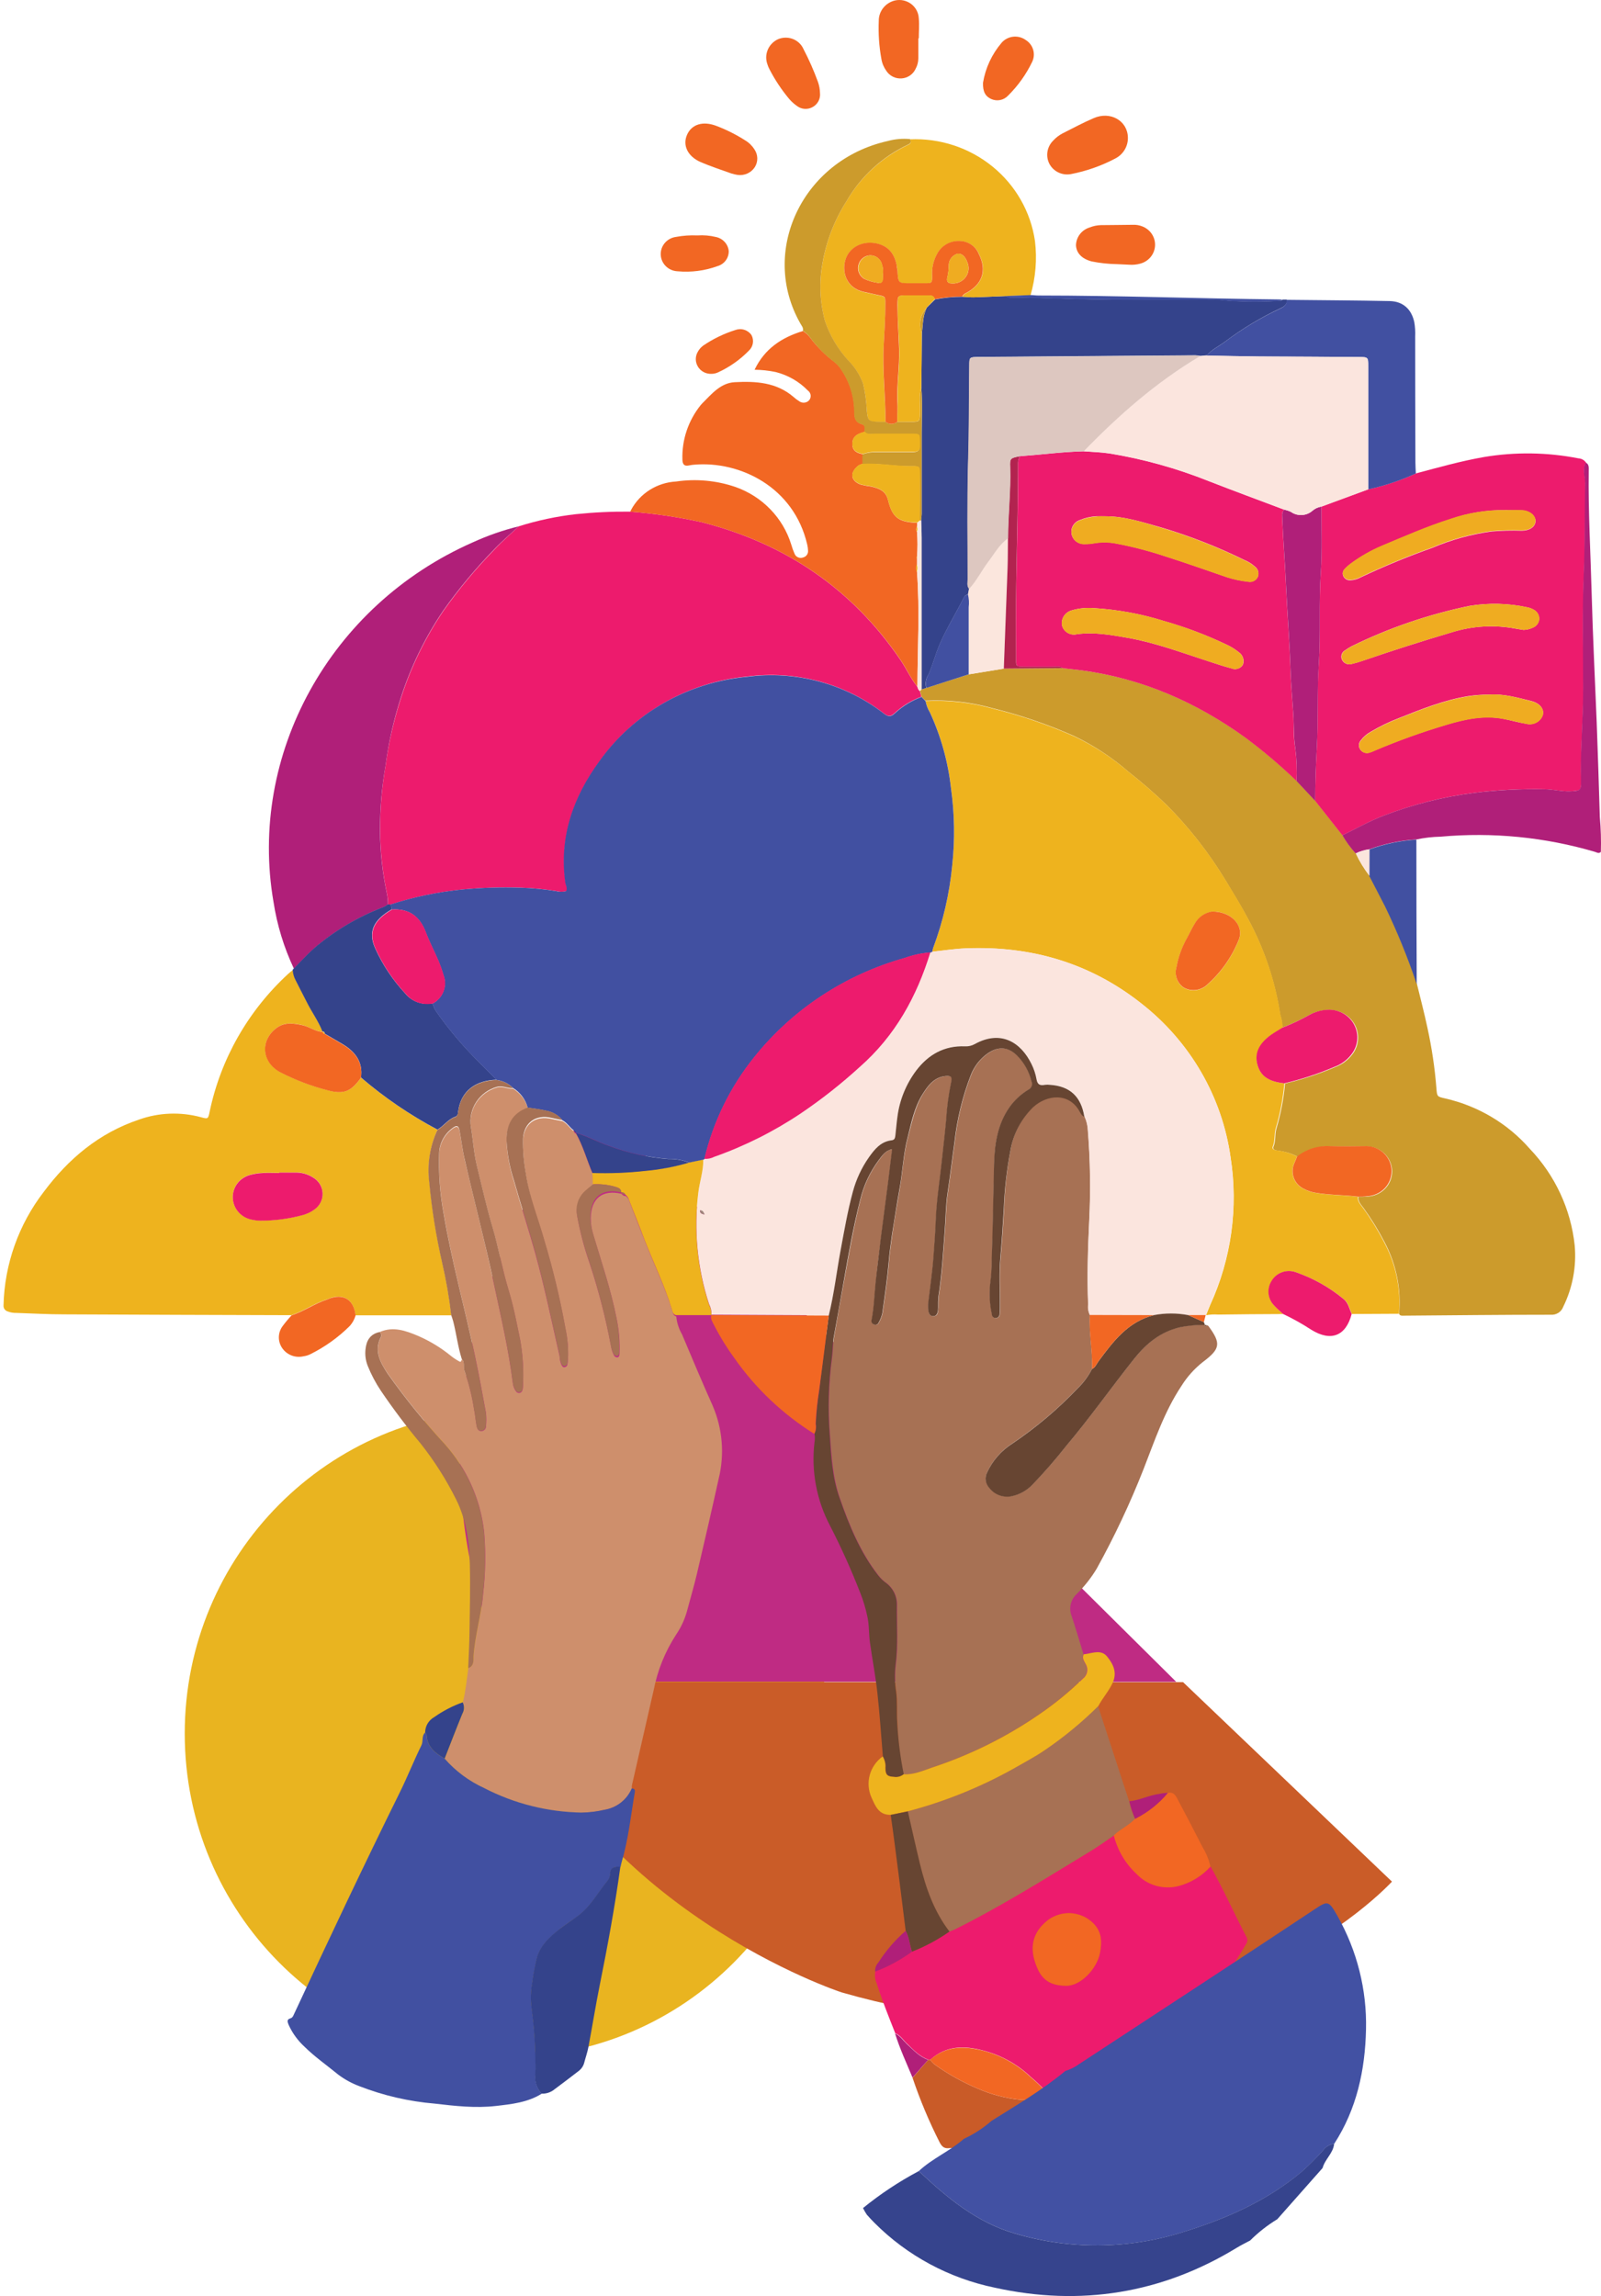 <svg width="113" height="162" viewBox="0 0 113 162" fill="none" xmlns="http://www.w3.org/2000/svg">
<g clip-path="url(#clip0_944_24727)">
<path d="M35.748 145.146C48.289 145.146 58.456 134.923 58.456 122.312C58.456 109.702 48.289 99.479 35.748 99.479C23.206 99.479 13.039 109.702 13.039 122.312C13.039 134.923 23.206 145.146 35.748 145.146Z" fill="#E9B420"/>
<path d="M35.683 118.666L82.251 118.686H83.501L98.246 132.759C98.246 132.759 84.588 147.807 59.415 140.579C59.398 140.582 41.621 134.748 35.683 118.666Z" fill="#CA5C28"/>
<path d="M41.946 77.95L83.021 118.666L35.991 118.645C35.991 118.645 24.907 98.067 41.946 77.95Z" fill="#BF2B83"/>
<path d="M85.171 93.507C85.214 93.507 85.266 93.531 85.291 93.559C86.195 94.784 86.142 95.167 84.899 96.098C84.3 96.571 83.789 97.141 83.388 97.784C82.181 99.6 81.5 101.638 80.72 103.638C79.77 106.055 78.662 108.41 77.402 110.686C77.009 111.337 76.534 111.937 75.99 112.472C75.781 112.667 75.635 112.918 75.573 113.194C75.51 113.47 75.532 113.759 75.636 114.022C75.937 114.915 76.198 115.821 76.474 116.721C76.314 117.005 76.523 117.222 76.625 117.444C76.715 117.609 76.743 117.799 76.703 117.981C76.664 118.163 76.56 118.327 76.41 118.441C75.457 119.372 74.423 120.218 73.318 120.97C70.997 122.568 68.453 123.83 65.763 124.714C65.117 124.936 64.471 125.23 63.755 125.188C63.519 123.942 63.38 122.68 63.338 121.413C63.3 120.721 63.359 120.029 63.268 119.365C63.172 118.758 63.156 118.142 63.221 117.531C63.413 116.095 63.3 114.659 63.317 113.223C63.321 112.915 63.249 112.61 63.107 112.334C62.964 112.06 62.755 111.823 62.498 111.645C62.309 111.502 62.14 111.334 61.997 111.147C60.729 109.51 59.956 107.641 59.286 105.718C58.774 104.247 58.696 102.718 58.58 101.199C58.44 99.411 58.49 97.614 58.728 95.835C58.798 95.344 58.781 94.85 58.862 94.361C59.088 93.043 59.328 91.725 59.568 90.406C59.921 88.486 60.246 86.566 60.726 84.673C60.964 83.66 61.408 82.705 62.032 81.864C62.272 81.545 62.498 81.171 62.982 81.082C62.883 81.884 62.798 82.628 62.703 83.368C62.53 84.722 62.35 86.071 62.177 87.42C62.046 88.42 61.912 89.424 61.824 90.427C61.728 91.337 61.707 92.255 61.527 93.157C61.515 93.216 61.524 93.277 61.553 93.329C61.582 93.382 61.629 93.423 61.686 93.445C61.718 93.461 61.753 93.471 61.789 93.473C61.825 93.475 61.861 93.469 61.894 93.456C61.928 93.443 61.958 93.424 61.983 93.398C62.008 93.373 62.027 93.343 62.039 93.309C62.157 93.104 62.243 92.883 62.293 92.652C62.463 91.445 62.646 90.23 62.745 89.019C62.798 88.386 62.886 87.756 62.975 87.13C63.13 86.061 63.306 84.995 63.497 83.933C63.716 82.708 63.761 81.455 64.083 80.247C64.358 79.209 64.567 78.123 65.142 77.189C65.523 76.583 65.954 75.999 66.769 75.922C67.158 75.888 67.239 75.988 67.147 76.372C66.966 77.245 66.848 78.13 66.794 79.019C66.706 80.026 66.582 81.029 66.477 82.033C66.332 83.365 66.123 84.687 66.067 86.029C66.031 86.898 65.972 87.76 65.905 88.635C65.823 89.76 65.654 90.874 65.523 91.995C65.523 92.064 65.523 92.137 65.523 92.206C65.523 92.49 65.523 92.86 65.876 92.863C66.229 92.866 66.204 92.517 66.229 92.251C66.221 91.991 66.23 91.731 66.254 91.472C66.497 89.915 66.582 88.358 66.702 86.773C66.769 85.909 66.766 85.043 66.896 84.171C67.076 82.988 67.214 81.797 67.384 80.614C67.56 78.977 67.951 77.368 68.549 75.829C68.768 75.275 69.134 74.786 69.608 74.413C70.342 73.85 71.08 73.763 71.793 74.469C72.299 74.976 72.654 75.609 72.82 76.299C72.869 76.405 72.874 76.526 72.833 76.635C72.791 76.743 72.708 76.832 72.601 76.881C72.069 77.204 71.611 77.632 71.256 78.137C70.402 79.358 70.197 80.77 70.176 82.178C70.123 84.41 70.091 86.638 70.013 88.867C70.015 89.456 69.976 90.044 69.897 90.628C69.83 91.332 69.873 92.043 70.024 92.735C70.024 92.771 70.031 92.806 70.045 92.839C70.059 92.871 70.08 92.901 70.106 92.926C70.132 92.951 70.163 92.971 70.197 92.984C70.231 92.997 70.267 93.003 70.303 93.002C70.376 92.997 70.444 92.964 70.494 92.911C70.544 92.859 70.571 92.79 70.571 92.718C70.592 92.507 70.592 92.293 70.592 92.081C70.592 90.97 70.525 89.856 70.624 88.756C70.723 87.656 70.794 86.462 70.868 85.313C70.913 83.905 71.068 82.501 71.33 81.116C71.53 79.967 72.088 78.906 72.926 78.078C73.897 77.182 75.474 77.012 76.219 78.393C76.293 78.531 76.357 78.701 76.544 78.739C76.693 79.059 76.776 79.405 76.788 79.756C76.957 81.865 76.989 83.983 76.883 86.095C76.788 88.067 76.728 90.04 76.805 92.012C76.773 92.27 76.816 92.531 76.929 92.766C76.855 94.04 77.13 95.296 77.084 96.573C76.826 97.078 76.484 97.538 76.075 97.936C74.681 99.399 73.129 100.711 71.447 101.846C70.674 102.339 70.061 103.039 69.682 103.863C69.588 104.043 69.553 104.246 69.582 104.446C69.61 104.646 69.701 104.833 69.84 104.981C70.023 105.214 70.27 105.391 70.552 105.492C70.834 105.592 71.139 105.611 71.432 105.548C71.997 105.425 72.51 105.134 72.901 104.714C73.741 103.841 74.536 102.928 75.284 101.977C76.964 99.984 78.461 97.853 80.088 95.815C80.932 94.777 81.906 93.964 83.265 93.635C83.852 93.513 84.451 93.457 85.051 93.469H85.034C85.058 93.569 85.094 93.628 85.171 93.507Z" fill="#A77154"/>
<path d="M26.802 93.981C27.755 93.566 28.641 93.891 29.509 94.255C30.346 94.619 31.128 95.095 31.832 95.67C32.019 95.819 32.22 95.951 32.432 96.064C32.552 96.126 32.566 95.984 32.602 95.908C32.849 96.158 32.686 96.493 32.806 96.781C33.106 97.647 33.326 98.539 33.463 99.445C33.551 99.839 33.565 100.237 33.646 100.624C33.685 100.801 33.763 101.009 34.028 100.971C34.107 100.953 34.178 100.909 34.228 100.846C34.279 100.783 34.305 100.705 34.303 100.624C34.333 100.319 34.333 100.01 34.303 99.704C34.056 98.345 33.802 96.984 33.516 95.628C32.81 92.299 31.892 89.019 31.324 85.659C31.06 84.248 30.951 82.813 30.999 81.379C31.014 81.037 31.106 80.702 31.271 80.399C31.435 80.097 31.667 79.835 31.948 79.632C32.224 79.417 32.372 79.473 32.439 79.805C32.566 80.473 32.64 81.155 32.792 81.812C33.48 84.763 34.243 87.694 34.878 90.66C35.369 92.954 35.902 95.237 36.195 97.579C36.213 97.791 36.29 97.993 36.417 98.165C36.443 98.206 36.48 98.239 36.525 98.259C36.569 98.279 36.619 98.286 36.667 98.279C36.715 98.271 36.761 98.25 36.797 98.217C36.833 98.184 36.858 98.142 36.869 98.095C36.899 98.007 36.914 97.915 36.912 97.822C36.972 96.74 36.908 95.655 36.721 94.587C36.477 93.414 36.262 92.237 35.909 91.088C35.461 89.625 35.203 88.116 34.772 86.646C34.342 85.175 34.024 83.784 33.675 82.345C33.452 81.431 33.396 80.49 33.244 79.576C33.139 78.961 33.27 78.33 33.61 77.803C33.951 77.276 34.478 76.891 35.09 76.722C35.496 76.615 35.842 76.857 36.223 76.815C36.735 77.131 37.105 77.625 37.258 78.199C36.139 78.618 35.729 79.445 35.754 80.576C35.806 81.517 35.98 82.447 36.273 83.345C36.753 85.044 37.303 86.722 37.776 88.421C38.444 90.819 38.941 93.265 39.496 95.687C39.499 95.899 39.544 96.108 39.63 96.303C39.683 96.379 39.718 96.476 39.842 96.462C39.889 96.459 39.935 96.44 39.972 96.409C40.009 96.379 40.035 96.338 40.046 96.292C40.072 96.154 40.088 96.014 40.092 95.874C40.121 95.169 40.061 94.463 39.912 93.774C39.532 91.672 39.032 89.592 38.416 87.546C37.985 86.009 37.356 84.525 37.13 82.933C36.974 82.101 36.903 81.256 36.919 80.411C36.982 79.282 37.815 78.68 38.934 78.947C39.188 79.006 39.446 79.054 39.704 79.106C40.039 79.279 40.223 79.614 40.519 79.829C40.521 79.868 40.536 79.906 40.563 79.935C40.589 79.965 40.625 79.984 40.664 79.992C41.169 80.888 41.434 81.881 41.833 82.822L41.871 83.639C41.656 83.822 41.427 83.985 41.229 84.196C41.022 84.41 40.869 84.669 40.785 84.953C40.701 85.236 40.688 85.536 40.745 85.826C40.947 86.934 41.233 88.026 41.603 89.092C42.255 91.053 42.77 93.055 43.146 95.085C43.179 95.27 43.241 95.448 43.329 95.614C43.348 95.658 43.378 95.696 43.418 95.723C43.457 95.751 43.503 95.767 43.552 95.77C43.7 95.77 43.721 95.632 43.728 95.51C43.761 94.667 43.688 93.822 43.513 92.995C43.114 90.988 42.454 89.054 41.871 87.112C41.754 86.73 41.696 86.332 41.698 85.933C41.72 84.549 42.521 83.905 43.88 84.231C43.905 84.282 43.947 84.324 43.998 84.352C44.049 84.379 44.108 84.39 44.166 84.383C44.3 84.484 44.395 84.626 44.434 84.788C44.787 85.725 45.165 86.663 45.532 87.604C46.171 89.237 46.944 90.822 47.456 92.507C47.502 92.666 47.537 92.832 47.731 92.884C47.776 93.331 47.915 93.764 48.141 94.154C48.847 95.829 49.553 97.51 50.294 99.165C50.998 100.793 51.15 102.6 50.728 104.32C50.237 106.549 49.722 108.773 49.2 110.998C48.988 111.891 48.73 112.773 48.494 113.655C48.332 114.251 48.072 114.815 47.724 115.327C46.947 116.521 46.409 117.849 46.139 119.24C45.624 121.489 45.11 123.739 44.596 125.987C44.591 126.058 44.591 126.128 44.596 126.199C44.431 126.591 44.165 126.935 43.825 127.199C43.486 127.462 43.083 127.636 42.655 127.704C42.141 127.824 41.616 127.889 41.088 127.898C38.679 127.864 36.313 127.271 34.183 126.167C33.112 125.679 32.161 124.971 31.394 124.091C31.807 123.053 32.213 121.977 32.644 120.926C32.714 120.803 32.752 120.666 32.757 120.526C32.761 120.385 32.731 120.246 32.669 120.119C32.863 119.327 32.94 118.514 33.057 117.697C33.47 117.548 33.41 117.143 33.431 116.867C33.53 115.386 33.982 113.967 34.098 112.483C34.27 111.017 34.294 109.538 34.169 108.068C33.911 105.782 32.948 103.628 31.408 101.894C29.957 100.327 28.612 98.668 27.381 96.929C26.862 96.161 26.389 95.338 26.876 94.362C26.908 94.299 26.918 94.228 26.905 94.159C26.891 94.09 26.855 94.028 26.802 93.981Z" fill="#CE8F6C"/>
<path d="M36.608 37.137C37.929 36.72 39.289 36.432 40.667 36.276C41.93 36.146 43.2 36.087 44.469 36.099C46.165 36.23 47.85 36.477 49.51 36.84C55.451 38.352 60.16 41.563 63.57 46.587C63.98 47.193 64.276 47.871 64.739 48.442C64.788 48.552 64.795 48.684 64.922 48.75C64.961 48.885 64.997 49.023 65.035 49.158C64.336 49.417 63.696 49.809 63.15 50.31C62.864 50.577 62.695 50.577 62.377 50.334C61.025 49.287 59.471 48.517 57.809 48.072C56.146 47.626 54.409 47.513 52.701 47.739C50.635 47.938 48.638 48.575 46.847 49.605C45.056 50.635 43.515 52.034 42.33 53.705C40.466 56.255 39.474 59.078 39.923 62.275C39.951 62.469 40.096 62.667 39.983 62.874C39.752 62.936 39.508 62.936 39.277 62.874C38.449 62.738 37.613 62.657 36.774 62.632C35.404 62.589 34.033 62.63 32.669 62.756C30.925 62.929 29.206 63.288 27.543 63.829H27.387C27.39 63.548 27.36 63.267 27.299 62.992C27.001 61.568 26.843 60.12 26.83 58.666C26.818 57.097 26.948 55.529 27.218 53.981C27.435 52.378 27.797 50.796 28.298 49.255C28.994 47.08 30 45.013 31.285 43.113C32.375 41.57 33.587 40.114 34.91 38.757C35.45 38.179 36.047 37.67 36.608 37.137Z" fill="#ED1B6D"/>
<path d="M65.046 49.158L64.933 48.749L65.046 48.639L65.378 48.538L68.378 47.58L70.87 47.175L75.036 47.148C75.488 47.199 75.94 47.244 76.391 47.303C80.673 47.885 84.482 49.566 87.941 52.064C89.203 53.004 90.402 54.021 91.532 55.109L92.849 56.514L94.761 58.936C95.027 59.398 95.343 59.831 95.704 60.227C95.963 60.782 96.284 61.308 96.66 61.794L97.769 63.936C98.631 65.722 99.379 67.558 100.011 69.434C100.262 70.472 100.533 71.49 100.752 72.528C101.059 73.934 101.271 75.357 101.384 76.79C101.426 77.386 101.444 77.376 102.026 77.507C104.34 78.04 106.42 79.28 107.967 81.047C109.759 82.922 110.875 85.322 111.144 87.877C111.276 89.365 110.995 90.861 110.332 92.206C110.268 92.382 110.146 92.532 109.985 92.633C109.823 92.734 109.633 92.779 109.443 92.763C106.001 92.763 102.56 92.801 99.118 92.828C98.973 92.828 98.824 92.863 98.747 92.697C98.906 90.957 98.554 89.21 97.734 87.659C97.302 86.823 96.808 86.019 96.255 85.254C96.085 85.009 95.831 84.787 95.881 84.441C96.096 84.441 96.315 84.441 96.53 84.421C96.995 84.4 97.433 84.205 97.754 83.876C98.075 83.547 98.254 83.11 98.254 82.654C98.254 82.199 98.075 81.761 97.754 81.432C97.433 81.103 96.995 80.908 96.53 80.888C95.64 80.87 94.765 80.908 93.861 80.888C93.038 80.847 92.228 81.105 91.588 81.614C91.15 81.384 90.67 81.239 90.176 81.185C89.992 81.161 89.798 81.102 89.883 80.898C90.052 80.496 89.971 80.071 90.081 79.659C90.394 78.612 90.601 77.536 90.698 76.448C91.908 76.165 93.089 75.778 94.228 75.293C94.704 75.12 95.119 74.817 95.425 74.42C95.656 74.133 95.8 73.788 95.84 73.424C95.881 73.061 95.816 72.694 95.654 72.364C95.492 72.034 95.238 71.757 94.922 71.561C94.606 71.367 94.241 71.263 93.869 71.261C93.349 71.249 92.835 71.376 92.382 71.628C91.778 71.962 91.15 72.255 90.504 72.504C90.504 72.198 90.454 71.894 90.356 71.604C89.999 69.251 89.237 66.974 88.104 64.87C87.606 63.933 87.045 63.023 86.49 62.102C85.339 60.202 83.965 58.439 82.396 56.85C81.525 56.007 80.609 55.209 79.653 54.459C78.504 53.457 77.223 52.612 75.844 51.947C73.987 51.121 72.058 50.461 70.08 49.974C68.534 49.54 66.924 49.358 65.318 49.438C65.233 49.358 65.138 49.258 65.046 49.158Z" fill="#CC9B2C"/>
<path d="M90.654 76.434C90.556 77.522 90.35 78.598 90.036 79.645C89.926 80.057 90.007 80.482 89.838 80.884C89.753 81.088 89.948 81.147 90.131 81.171C90.626 81.225 91.105 81.37 91.543 81.6C91.48 81.749 91.416 81.901 91.356 82.053C91.277 82.218 91.232 82.397 91.224 82.58C91.216 82.762 91.244 82.944 91.307 83.115C91.371 83.286 91.469 83.444 91.594 83.578C91.721 83.712 91.872 83.821 92.041 83.897C92.273 84.02 92.523 84.105 92.782 84.15C93.795 84.334 94.826 84.313 95.847 84.438C95.797 84.784 96.051 85.005 96.221 85.251C96.774 86.015 97.268 86.819 97.7 87.655C98.529 89.204 98.889 90.951 98.737 92.694L95.419 92.711C95.25 92.365 95.19 91.936 94.858 91.673C93.852 90.836 92.697 90.189 91.451 89.763C91.142 89.657 90.805 89.661 90.498 89.772C90.19 89.884 89.933 90.097 89.768 90.375C89.593 90.645 89.516 90.966 89.55 91.284C89.584 91.603 89.727 91.9 89.955 92.13C90.145 92.34 90.368 92.52 90.572 92.714C89.04 92.714 87.508 92.735 85.984 92.752C85.697 92.729 85.408 92.744 85.126 92.797C85.225 92.558 85.313 92.316 85.415 92.081C86.912 88.817 87.412 85.198 86.855 81.662C86.258 77.386 84.004 73.5 80.562 70.808C76.95 67.95 72.795 66.725 68.16 66.915C67.373 66.946 66.586 67.071 65.799 67.154C65.814 67.061 65.835 66.97 65.862 66.881C66.564 65.008 67.016 63.054 67.207 61.068C67.406 59.243 67.376 57.401 67.119 55.583C66.914 53.739 66.411 51.938 65.629 50.248C65.483 50.005 65.381 49.739 65.329 49.462C66.936 49.383 68.545 49.564 70.091 49.998C72.069 50.484 73.999 51.145 75.856 51.971C77.238 52.633 78.523 53.476 79.675 54.476C80.632 55.226 81.547 56.024 82.418 56.867C83.987 58.456 85.361 60.219 86.513 62.119C87.071 63.026 87.628 63.936 88.126 64.887C89.26 66.991 90.021 69.268 90.378 71.621C90.477 71.911 90.527 72.215 90.527 72.521C90.262 72.686 89.99 72.839 89.74 73.016C88.882 73.624 88.55 74.348 88.758 75.123C88.966 75.898 89.531 76.317 90.654 76.434ZM85.535 64.323C85.278 64.368 85.035 64.469 84.824 64.62C84.613 64.77 84.439 64.966 84.317 65.192C84.091 65.538 83.925 65.946 83.714 66.317C83.388 66.921 83.161 67.571 83.04 68.244C82.959 68.506 82.965 68.785 83.055 69.044C83.144 69.303 83.314 69.528 83.541 69.687C83.79 69.83 84.078 69.893 84.366 69.867C84.653 69.841 84.926 69.727 85.143 69.541C86.133 68.68 86.905 67.606 87.399 66.403C87.868 65.4 87 64.303 85.535 64.313V64.323Z" fill="#EEB31E"/>
<path d="M65.798 67.147C66.586 67.064 67.373 66.94 68.16 66.909C72.777 66.719 76.95 67.947 80.561 70.802C84.005 73.495 86.259 77.384 86.855 81.663C87.404 85.202 86.896 88.82 85.39 92.082C85.287 92.317 85.2 92.559 85.101 92.797H83.868C83.066 92.645 82.242 92.645 81.44 92.797H76.922C76.809 92.563 76.766 92.301 76.798 92.044C76.72 90.071 76.78 88.099 76.876 86.126C76.982 84.013 76.95 81.896 76.78 79.788C76.769 79.436 76.686 79.09 76.537 78.77C76.311 77.355 75.513 76.614 74.108 76.525C73.991 76.51 73.872 76.51 73.755 76.525C73.402 76.59 73.225 76.525 73.162 76.126C73.096 75.757 72.977 75.398 72.809 75.061C72.053 73.511 70.638 72.638 68.809 73.646C68.602 73.763 68.364 73.819 68.125 73.809C66.653 73.746 65.53 74.389 64.676 75.511C63.959 76.466 63.502 77.584 63.349 78.76C63.285 79.2 63.253 79.649 63.2 80.092C63.179 80.251 63.168 80.438 62.935 80.438C62.159 80.528 61.728 81.082 61.329 81.642C60.813 82.38 60.431 83.199 60.2 84.064C59.829 85.431 59.589 86.832 59.331 88.217C59.049 89.746 58.873 91.289 58.498 92.801L50.217 92.76C50.229 92.5 50.17 92.242 50.047 92.013C49.218 89.472 48.96 86.785 49.292 84.137C49.384 83.345 49.663 82.58 49.645 81.773L49.719 81.732C49.962 81.757 50.207 81.712 50.425 81.604C52.585 80.843 54.639 79.816 56.536 78.549C57.999 77.561 59.386 76.469 60.687 75.282C63.204 73.082 64.725 70.299 65.685 67.185C65.72 67.165 65.758 67.152 65.798 67.147ZM49.73 85.684C49.652 85.562 49.638 85.372 49.405 85.403C49.398 85.604 49.55 85.66 49.73 85.684Z" fill="#FBE5DE"/>
<path d="M31.857 92.805H25.09C24.977 91.767 24.334 91.289 23.399 91.559C23.286 91.591 23.18 91.656 23.046 91.691C22.177 91.971 21.433 92.514 20.575 92.794C15.214 92.781 9.851 92.761 4.485 92.736C3.38 92.736 2.275 92.67 1.17 92.635C0.953 92.641 0.737 92.605 0.535 92.528C0.445 92.498 0.367 92.441 0.315 92.363C0.264 92.285 0.24 92.192 0.249 92.099C0.318 89.202 1.313 86.398 3.094 84.085C4.838 81.753 6.998 79.933 9.836 78.985C11.225 78.497 12.734 78.439 14.157 78.819C14.687 78.964 14.687 78.964 14.8 78.424C15.581 74.702 17.518 71.308 20.345 68.708C20.448 68.612 20.564 68.528 20.674 68.435C20.685 68.695 20.756 68.949 20.882 69.178C21.129 69.684 21.397 70.182 21.651 70.688C22.004 71.4 22.488 72.051 22.777 72.798C22.259 72.781 21.849 72.452 21.366 72.331C20.723 72.192 20.084 72.096 19.509 72.535C18.34 73.424 18.478 74.958 19.819 75.667C20.861 76.2 21.959 76.618 23.095 76.912C24.271 77.234 24.783 77.019 25.485 76.034C27.139 77.452 28.949 78.686 30.882 79.712C30.345 80.872 30.147 82.157 30.311 83.421C30.49 85.339 30.795 87.243 31.225 89.123C31.503 90.338 31.714 91.567 31.857 92.805ZM19.706 82.732V82.753C19.322 82.753 18.937 82.735 18.556 82.753C18.268 82.763 17.983 82.805 17.705 82.877C17.34 82.961 17.015 83.164 16.783 83.453C16.551 83.742 16.426 84.099 16.429 84.467C16.432 84.835 16.562 85.19 16.799 85.475C17.035 85.76 17.363 85.959 17.73 86.037C17.94 86.088 18.155 86.114 18.372 86.116C19.357 86.12 20.337 85.995 21.288 85.742C21.616 85.666 21.925 85.525 22.195 85.327C22.382 85.197 22.532 85.023 22.633 84.82C22.733 84.618 22.78 84.394 22.77 84.169C22.759 83.945 22.692 83.726 22.573 83.534C22.454 83.341 22.288 83.181 22.089 83.068C21.744 82.848 21.343 82.727 20.931 82.722C20.522 82.725 20.116 82.732 19.706 82.732Z" fill="#EEB31E"/>
<path d="M94.744 58.933L92.831 56.511C92.831 55.286 92.87 54.065 92.94 52.843C93.053 50.843 92.94 48.84 93.081 46.84C93.219 44.701 93.081 42.556 93.222 40.411C93.329 38.861 93.258 37.297 93.265 35.743L96.573 34.525C97.731 34.272 98.858 33.896 99.933 33.404C101.529 32.978 103.11 32.532 104.748 32.245C106.951 31.878 109.204 31.909 111.396 32.338C111.504 32.343 111.61 32.373 111.705 32.424C111.799 32.476 111.881 32.548 111.942 32.636C111.678 33.113 111.897 33.605 111.889 34.086C111.858 36.276 111.889 38.466 111.787 40.66C111.681 43.272 111.745 45.895 111.752 48.514C111.752 50.729 111.543 52.94 111.603 55.158C111.603 55.77 111.533 55.791 110.873 55.826C110.213 55.86 109.634 55.694 109.009 55.681C107.357 55.649 105.706 55.734 104.067 55.937C101.876 56.214 99.728 56.755 97.671 57.545C96.643 57.933 95.712 58.48 94.744 58.933ZM107.537 44.445C107.758 44.436 107.976 44.383 108.176 44.29C108.301 44.242 108.41 44.161 108.491 44.056C108.572 43.95 108.622 43.825 108.635 43.694C108.642 43.552 108.607 43.41 108.532 43.287C108.458 43.164 108.35 43.065 108.218 43.002C108.093 42.933 107.957 42.883 107.816 42.854C106.474 42.561 105.088 42.524 103.732 42.746C100.836 43.342 98.031 44.301 95.387 45.601C95.24 45.681 95.098 45.77 94.963 45.867C94.843 45.927 94.749 46.029 94.703 46.153C94.656 46.277 94.66 46.414 94.713 46.535C94.769 46.664 94.873 46.768 95.004 46.825C95.135 46.882 95.283 46.889 95.418 46.843C95.675 46.783 95.929 46.709 96.177 46.622C98.264 45.906 100.36 45.238 102.482 44.608C103.931 44.159 105.472 44.071 106.965 44.352C107.17 44.39 107.361 44.414 107.537 44.445ZM105.116 49.009C104.612 49.007 104.109 49.043 103.612 49.117C101.91 49.397 100.332 50.03 98.751 50.66C98.056 50.925 97.387 51.249 96.749 51.629C96.472 51.78 96.232 51.987 96.043 52.238C95.964 52.328 95.919 52.443 95.914 52.562C95.909 52.681 95.946 52.799 96.019 52.895C96.088 52.993 96.188 53.065 96.303 53.102C96.418 53.139 96.543 53.138 96.657 53.099C96.773 53.066 96.885 53.022 96.993 52.968C98.646 52.263 100.34 51.653 102.065 51.141C103.379 50.743 104.724 50.449 106.114 50.719C106.655 50.822 107.173 50.982 107.728 51.065C107.964 51.124 108.215 51.094 108.43 50.98C108.645 50.867 108.809 50.678 108.889 50.452C109.002 50.027 108.692 49.618 108.084 49.463C107.117 49.227 106.149 48.94 105.116 49.009ZM106.281 35.992C104.958 35.976 103.643 36.189 102.397 36.622C100.727 37.162 99.122 37.857 97.508 38.532C96.758 38.853 96.047 39.257 95.39 39.736C95.215 39.86 95.052 40.002 94.907 40.158C94.836 40.225 94.791 40.313 94.776 40.408C94.763 40.503 94.781 40.6 94.829 40.684C94.875 40.767 94.944 40.836 95.029 40.882C95.113 40.928 95.209 40.949 95.306 40.944C95.572 40.931 95.831 40.857 96.061 40.726C97.704 39.95 99.386 39.257 101.102 38.65C102.425 38.086 103.821 37.7 105.25 37.501C105.968 37.439 106.689 37.421 107.41 37.445C107.961 37.445 108.356 37.169 108.377 36.791C108.398 36.414 107.996 36.048 107.435 36.013C107.053 35.989 106.665 35.989 106.281 35.989V35.992Z" fill="#ED1B6D"/>
<path d="M31.384 124.081C32.151 124.961 33.102 125.668 34.173 126.157C36.302 127.26 38.669 127.853 41.077 127.887C41.605 127.878 42.131 127.813 42.645 127.693C43.072 127.625 43.475 127.451 43.815 127.188C44.155 126.925 44.42 126.58 44.586 126.188C44.763 126.188 44.84 126.264 44.805 126.454C44.523 128.102 44.357 129.769 43.877 131.378C43.845 131.489 43.824 131.606 43.799 131.724C43.4 131.683 43.093 131.742 43.068 132.24C43.058 132.406 42.998 132.565 42.895 132.697C42.218 133.513 41.727 134.479 40.858 135.139C40.407 135.486 39.912 135.78 39.475 136.139C38.832 136.665 38.218 137.198 37.932 138.036C37.772 138.645 37.654 139.265 37.579 139.89C37.469 140.492 37.453 141.107 37.533 141.714C37.683 142.804 37.769 143.901 37.791 145.001C37.791 145.447 37.816 145.897 37.791 146.343C37.761 146.591 37.784 146.842 37.859 147.081C37.935 147.32 38.061 147.54 38.229 147.727C37.244 148.343 36.111 148.461 34.995 148.589C33.551 148.755 32.115 148.589 30.681 148.423C28.865 148.271 27.081 147.859 25.386 147.201C24.839 146.999 24.325 146.718 23.861 146.368C23.071 145.717 22.223 145.132 21.493 144.409C21.016 143.972 20.634 143.445 20.37 142.859C20.293 142.668 20.222 142.485 20.49 142.409C20.656 142.358 20.692 142.24 20.751 142.111C23.194 136.866 25.665 131.628 28.232 126.437C28.765 125.357 29.206 124.233 29.739 123.154C29.891 122.849 29.739 122.493 30.007 122.24C30.043 122.295 30.11 122.354 30.11 122.413C30.148 123.254 30.717 123.704 31.384 124.081Z" fill="#4150A1"/>
<path d="M85.446 131.697C86.354 133.302 87.099 134.991 87.956 136.624C88.009 136.702 88.037 136.795 88.037 136.889C88.037 136.983 88.009 137.075 87.956 137.154C87.889 137.25 87.836 137.357 87.776 137.458C86.967 138.797 86.08 140.09 85.121 141.33C84.375 142.314 83.512 143.208 82.552 143.994C81.134 145.231 79.653 146.396 78.114 147.485C78.022 147.49 77.929 147.504 77.839 147.527C76.729 147.928 75.556 148.135 74.373 148.14C74.348 148.133 74.323 148.133 74.298 148.14C73.851 147.56 73.339 147.031 72.773 146.561C71.829 145.653 70.658 145.002 69.377 144.672C68.05 144.326 66.769 144.326 65.675 145.32H65.526C64.901 145.102 64.467 144.627 64.019 144.195C63.747 143.939 63.553 143.603 63.185 143.454C62.72 142.281 62.25 141.112 61.869 139.911C61.757 139.653 61.727 139.367 61.784 139.091C62.711 138.74 63.585 138.268 64.382 137.686C65.32 137.319 66.209 136.843 67.03 136.268C67.16 136.216 67.299 136.17 67.425 136.109C70.726 134.465 73.839 132.506 76.981 130.6C77.55 130.254 78.09 129.859 78.644 129.485C78.902 130.54 79.471 131.496 80.278 132.236C80.642 132.614 81.103 132.89 81.613 133.037C82.121 133.183 82.662 133.193 83.177 133.067C84.054 132.841 84.845 132.363 85.446 131.697ZM75.167 140.105C76.254 140.181 77.433 138.898 77.638 137.773C77.776 137.029 77.768 136.323 77.193 135.731C76.975 135.504 76.712 135.321 76.421 135.193C76.131 135.066 75.817 134.996 75.498 134.988C75.18 134.98 74.863 135.033 74.566 135.145C74.268 135.257 73.996 135.426 73.765 135.641C72.784 136.52 72.632 137.624 73.271 138.987C73.628 139.734 74.21 140.084 75.167 140.105Z" fill="#ED1B6D"/>
<path d="M64.75 48.445C64.283 47.874 63.99 47.196 63.581 46.59C60.171 41.566 55.462 38.355 49.521 36.843C47.86 36.48 46.176 36.233 44.48 36.102C44.501 36.061 44.519 36.016 44.544 35.974C44.851 35.4 45.306 34.914 45.863 34.563C46.42 34.213 47.06 34.01 47.721 33.974C49.127 33.768 50.564 33.9 51.907 34.358C52.84 34.686 53.682 35.223 54.365 35.927C55.049 36.63 55.555 37.481 55.843 38.41C55.907 38.637 55.987 38.859 56.083 39.075C56.127 39.186 56.215 39.276 56.327 39.325C56.439 39.374 56.566 39.377 56.68 39.334C56.788 39.308 56.883 39.245 56.948 39.156C57.013 39.067 57.043 38.958 57.033 38.85C57.028 38.707 57.009 38.566 56.976 38.428C56.037 34.355 52.214 32.511 49.002 32.787C48.883 32.795 48.765 32.811 48.649 32.836C48.296 32.919 48.176 32.763 48.165 32.434C48.118 31.031 48.582 29.657 49.475 28.559C49.503 28.524 49.538 28.49 49.57 28.455C50.227 27.805 50.852 27.023 51.851 26.967C53.323 26.888 54.798 26.967 56.005 28.005C56.128 28.118 56.262 28.219 56.404 28.306C56.509 28.385 56.64 28.421 56.771 28.409C56.901 28.397 57.023 28.337 57.11 28.241C57.152 28.19 57.183 28.131 57.201 28.068C57.219 28.005 57.224 27.939 57.215 27.875C57.206 27.81 57.183 27.747 57.149 27.692C57.115 27.636 57.069 27.587 57.015 27.549C56.396 26.915 55.609 26.465 54.742 26.248C54.254 26.147 53.758 26.093 53.259 26.088C53.965 24.608 55.172 23.808 56.673 23.355C56.892 23.49 57.081 23.668 57.227 23.878C57.698 24.497 58.254 25.05 58.879 25.521C59.067 25.664 59.23 25.837 59.359 26.033C59.964 26.909 60.294 27.94 60.309 28.998C60.309 29.424 60.333 29.791 60.849 29.933C61.138 30.009 61.011 30.279 61.036 30.473C60.573 30.594 60.157 30.753 60.16 31.334C60.16 31.826 60.496 31.967 60.898 32.047V32.739C60.754 32.753 60.618 32.813 60.513 32.912C59.956 33.403 60.065 33.95 60.771 34.196C61.003 34.255 61.239 34.298 61.477 34.327C62.017 34.452 62.515 34.614 62.678 35.272C62.985 36.528 63.419 36.836 64.742 36.888L64.721 37.175C64.686 37.226 64.668 37.286 64.668 37.348C64.668 37.41 64.686 37.47 64.721 37.521C64.771 38.109 64.771 38.701 64.721 39.289C64.713 39.296 64.708 39.304 64.703 39.313C64.699 39.323 64.697 39.333 64.697 39.343C64.697 39.353 64.699 39.363 64.703 39.372C64.708 39.381 64.713 39.389 64.721 39.396C64.721 39.542 64.721 39.684 64.721 39.829C64.66 39.998 64.66 40.182 64.721 40.351C64.922 43.043 64.763 45.742 64.75 48.445Z" fill="#F26723"/>
<path d="M36.608 37.137C36.036 37.67 35.439 38.175 34.899 38.743C33.577 40.1 32.364 41.556 31.274 43.099C29.989 44.999 28.984 47.066 28.288 49.241C27.789 50.787 27.431 52.373 27.218 53.981C26.946 55.53 26.813 57.099 26.823 58.67C26.837 60.117 26.995 61.56 27.292 62.977C27.353 63.253 27.383 63.534 27.38 63.815C27.275 63.901 27.156 63.971 27.027 64.019C25.263 64.698 23.63 65.668 22.198 66.888C21.686 67.345 21.228 67.857 20.744 68.345C20.038 66.849 19.554 65.264 19.304 63.635C17.514 53.286 23.236 42.722 33.389 38.258C34.423 37.786 35.501 37.41 36.608 37.137Z" fill="#B01F79"/>
<path d="M65.377 48.538L65.046 48.639C65.046 45.068 65.046 41.498 65.046 37.929C65.046 37.532 65.025 37.134 65.014 36.732C65.014 36.57 65.057 36.407 65.057 36.244C65.057 34.341 65.057 32.438 65.057 30.532C65.057 29.473 65.113 28.418 65.032 27.359C65.046 26.083 65.057 24.806 65.067 23.528C65.151 22.912 65.117 22.276 65.42 21.698L65.996 21.127C66.633 21.001 67.282 20.938 67.933 20.94C68.198 20.94 68.459 20.985 68.721 20.978C69.487 20.954 70.253 20.919 71.015 20.888C71.117 20.961 71.242 20.995 71.368 20.985C72.925 20.985 74.478 21.058 76.031 21.099C79.272 21.179 82.512 21.13 85.753 21.137C86.106 21.137 86.42 21.193 86.748 21.217C87.969 21.291 89.192 21.291 90.412 21.217C90.451 21.217 90.49 21.165 90.529 21.137H90.826C90.868 21.483 90.638 21.632 90.363 21.76C88.988 22.403 87.687 23.186 86.48 24.096C86.05 24.421 85.538 24.646 85.188 25.068L84.729 25.11C84.612 25.089 84.495 25.075 84.376 25.068L69.08 25.182H69.01C68.431 25.2 68.424 25.203 68.417 25.798C68.389 28.11 68.417 30.418 68.332 32.718C68.258 35.431 68.304 38.144 68.304 40.853C68.304 41.082 68.233 41.327 68.41 41.545L68.343 41.919C68.272 41.935 68.207 41.967 68.151 42.012C68.096 42.057 68.051 42.114 68.022 42.179C67.478 43.265 66.832 44.303 66.341 45.421C66.031 46.133 65.851 46.884 65.537 47.59C65.442 47.728 65.38 47.884 65.353 48.047C65.325 48.211 65.334 48.378 65.377 48.538Z" fill="#34438B"/>
<path d="M71.008 20.888C70.246 20.919 69.48 20.954 68.714 20.978C68.453 20.978 68.192 20.954 67.927 20.94C67.976 20.834 68.062 20.748 68.17 20.698C69.356 20.082 69.688 19.072 69.099 17.93C68.992 17.664 68.807 17.436 68.567 17.274C68.328 17.112 68.045 17.023 67.754 17.02C67.44 17.001 67.128 17.068 66.851 17.213C66.574 17.359 66.344 17.577 66.186 17.843C65.893 18.334 65.755 18.899 65.791 19.466C65.791 19.978 65.77 19.985 65.272 19.995C64.919 19.995 64.598 19.995 64.259 19.995C63.401 19.995 63.401 19.995 63.344 19.134C63.344 19.016 63.316 18.899 63.299 18.788C63.161 18.009 62.791 17.404 61.957 17.21C60.92 16.947 59.913 17.442 59.656 18.387C59.419 19.262 59.769 20.355 60.98 20.608C61.308 20.677 61.633 20.757 61.961 20.826C62.48 20.93 62.483 20.926 62.487 21.442C62.487 22.407 62.427 23.373 62.374 24.335C62.272 26.151 62.487 27.961 62.501 29.774C62.356 29.774 62.212 29.774 62.067 29.774C61.276 29.774 61.244 29.691 61.177 28.93C61.149 28.299 61.06 27.672 60.913 27.058C60.688 26.46 60.338 25.916 59.885 25.459C59.15 24.655 58.589 23.714 58.237 22.691C57.869 21.353 57.806 19.952 58.053 18.587C58.317 17.026 58.894 15.531 59.751 14.189C60.752 12.462 62.269 11.076 64.097 10.217C64.305 10.124 64.323 10.003 64.224 9.83C66.341 9.737 68.417 10.421 70.048 11.747C71.68 13.073 72.749 14.946 73.049 17.003C73.204 18.288 73.097 19.591 72.735 20.836L71.008 20.888Z" fill="#EEB31E"/>
<path d="M78.616 129.503C78.062 129.877 77.522 130.271 76.954 130.617C73.811 132.524 70.698 134.482 67.397 136.126C67.27 136.188 67.132 136.233 67.002 136.285C65.911 134.863 65.336 133.219 64.919 131.513C64.619 130.282 64.347 129.039 64.061 127.804C66.682 127.112 69.2 126.093 71.556 124.773C72.262 124.365 72.968 123.995 73.653 123.538C75.034 122.602 76.32 121.539 77.497 120.365C78.231 122.607 78.963 124.848 79.692 127.088C79.786 127.515 79.924 127.931 80.106 128.33C79.703 128.818 79.075 129.067 78.616 129.503Z" fill="#A77154"/>
<path d="M58.494 92.817C58.868 91.306 59.045 89.763 59.327 88.233C59.585 86.849 59.825 85.448 60.196 84.081C60.427 83.216 60.809 82.396 61.325 81.659C61.724 81.098 62.155 80.545 62.931 80.454C63.165 80.431 63.175 80.257 63.196 80.109C63.249 79.666 63.281 79.216 63.344 78.776C63.498 77.601 63.955 76.482 64.672 75.527C65.526 74.406 66.648 73.763 68.121 73.825C68.36 73.836 68.597 73.779 68.805 73.662C70.634 72.652 72.049 73.528 72.805 75.077C72.973 75.415 73.092 75.774 73.158 76.143C73.222 76.531 73.408 76.607 73.751 76.541C73.868 76.526 73.987 76.526 74.104 76.541C75.516 76.631 76.306 77.371 76.532 78.787C76.346 78.732 76.282 78.562 76.208 78.441C75.463 77.057 73.885 77.23 72.915 78.126C72.077 78.954 71.519 80.014 71.319 81.164C71.057 82.534 70.9 83.92 70.849 85.312C70.775 86.462 70.708 87.61 70.606 88.756C70.504 89.901 70.578 90.97 70.574 92.081C70.574 92.292 70.574 92.507 70.553 92.717C70.553 92.789 70.525 92.859 70.475 92.911C70.426 92.964 70.357 92.996 70.284 93.001C70.248 93.002 70.212 92.996 70.178 92.983C70.144 92.97 70.114 92.95 70.088 92.926C70.061 92.901 70.041 92.871 70.027 92.838C70.013 92.806 70.005 92.77 70.006 92.735C69.854 92.043 69.812 91.332 69.879 90.627C69.958 90.043 69.997 89.455 69.995 88.867C70.073 86.638 70.105 84.41 70.158 82.178C70.193 80.77 70.384 79.358 71.238 78.136C71.592 77.631 72.05 77.203 72.582 76.88C72.69 76.831 72.773 76.743 72.814 76.634C72.855 76.525 72.851 76.404 72.802 76.299C72.635 75.609 72.28 74.976 71.774 74.469C71.068 73.776 70.323 73.849 69.589 74.413C69.116 74.786 68.75 75.273 68.53 75.829C67.933 77.368 67.542 78.976 67.365 80.614C67.196 81.797 67.058 82.987 66.878 84.171C66.748 85.036 66.751 85.901 66.684 86.773C66.564 88.344 66.479 89.915 66.236 91.472C66.211 91.731 66.203 91.991 66.211 92.251C66.211 92.513 66.179 92.866 65.858 92.863C65.537 92.859 65.505 92.489 65.505 92.206C65.505 92.136 65.505 92.064 65.505 91.994C65.636 90.874 65.805 89.759 65.886 88.634C65.953 87.766 66.013 86.904 66.048 86.029C66.102 84.686 66.313 83.365 66.458 82.033C66.564 81.029 66.687 80.026 66.776 79.019C66.829 78.129 66.947 77.245 67.129 76.371C67.22 75.987 67.129 75.887 66.751 75.921C65.935 75.998 65.505 76.583 65.124 77.188C64.534 78.122 64.326 79.202 64.064 80.247C63.743 81.454 63.712 82.707 63.479 83.932C63.288 84.994 63.125 86.06 62.956 87.129C62.868 87.756 62.779 88.385 62.727 89.019C62.624 90.233 62.444 91.441 62.275 92.652C62.224 92.882 62.139 93.104 62.021 93.309C62.009 93.342 61.989 93.373 61.964 93.398C61.939 93.423 61.909 93.443 61.876 93.456C61.842 93.469 61.806 93.474 61.77 93.472C61.734 93.47 61.7 93.46 61.668 93.444C61.611 93.422 61.564 93.381 61.535 93.329C61.505 93.277 61.496 93.216 61.509 93.157C61.689 92.254 61.71 91.337 61.805 90.427C61.911 89.424 62.045 88.42 62.158 87.42C62.331 86.07 62.511 84.721 62.685 83.368C62.779 82.628 62.864 81.884 62.963 81.081C62.48 81.185 62.257 81.545 62.014 81.863C61.39 82.704 60.946 83.659 60.708 84.673C60.227 86.566 59.889 88.479 59.55 90.406C59.32 91.725 59.08 93.042 58.844 94.361C58.763 94.849 58.78 95.343 58.709 95.835C58.471 97.613 58.422 99.41 58.561 101.198C58.66 102.718 58.738 104.247 59.267 105.717C59.938 107.641 60.711 109.523 61.978 111.147C62.121 111.334 62.29 111.502 62.48 111.644C62.736 111.823 62.946 112.059 63.088 112.334C63.231 112.609 63.303 112.914 63.298 113.223C63.281 114.658 63.394 116.094 63.203 117.531C63.137 118.141 63.153 118.757 63.249 119.364C63.341 120.035 63.281 120.728 63.32 121.412C63.379 122.681 63.536 123.943 63.789 125.188C63.697 125.264 63.59 125.319 63.474 125.351C63.358 125.382 63.237 125.389 63.118 125.371C62.628 125.343 62.515 125.229 62.501 124.738C62.524 124.455 62.459 124.173 62.314 123.928C62.187 122.426 62.091 120.921 61.925 119.43C61.798 118.264 61.572 117.108 61.41 115.945C61.315 115.319 61.357 114.682 61.219 114.056C61.1 113.481 60.93 112.917 60.711 112.371C60.088 110.768 59.381 109.198 58.593 107.665C57.636 105.856 57.251 103.808 57.485 101.783C57.523 101.574 57.523 101.359 57.485 101.15C57.593 100.936 57.627 100.693 57.58 100.458C57.617 99.664 57.698 98.873 57.824 98.087C58.039 96.344 58.254 94.579 58.494 92.817Z" fill="#674532"/>
<path d="M20.723 68.348C21.207 67.86 21.666 67.348 22.178 66.891C23.61 65.669 25.246 64.697 27.014 64.016C27.142 63.967 27.261 63.899 27.367 63.812H27.522C27.568 63.857 27.603 63.911 27.626 63.971C27.648 64.031 27.657 64.094 27.653 64.158C26.347 64.909 25.958 65.753 26.488 66.926C27.015 68.088 27.73 69.16 28.606 70.099C28.831 70.377 29.129 70.588 29.469 70.71C29.808 70.832 30.175 70.86 30.53 70.791C30.583 70.97 30.656 71.143 30.749 71.306C31.543 72.444 32.428 73.518 33.396 74.518C33.94 75.078 34.498 75.628 35.048 76.182C33.58 76.227 32.524 76.95 32.334 78.448C32.334 78.59 32.288 78.746 32.132 78.794C31.617 78.971 31.328 79.441 30.876 79.701C28.942 78.675 27.132 77.442 25.478 76.022C25.627 74.95 25.097 74.227 24.215 73.69C23.787 73.434 23.353 73.186 22.923 72.933C22.923 72.846 22.877 72.77 22.76 72.784C22.471 72.037 21.991 71.4 21.634 70.673C21.38 70.168 21.112 69.67 20.864 69.165C20.739 68.935 20.668 68.681 20.656 68.421C20.682 68.4 20.705 68.375 20.723 68.348Z" fill="#34438B"/>
<path d="M85.167 25.086C85.52 24.664 86.028 24.439 86.459 24.114C87.666 23.204 88.968 22.421 90.343 21.778C90.618 21.65 90.847 21.505 90.805 21.155C93.23 21.183 95.659 21.193 98.083 21.242C99.033 21.263 99.63 21.823 99.824 22.74C99.879 23.066 99.899 23.396 99.884 23.726C99.884 26.695 99.89 29.664 99.901 32.633C99.901 32.889 99.922 33.148 99.933 33.408C98.858 33.9 97.731 34.276 96.573 34.529C96.573 31.636 96.573 28.742 96.573 25.847C96.573 25.197 96.573 25.193 95.891 25.19C93.565 25.173 91.235 25.169 88.909 25.152C87.659 25.141 86.413 25.11 85.167 25.086Z" fill="#4150A1"/>
<path d="M94.745 58.933C95.712 58.469 96.644 57.933 97.656 57.549C99.713 56.758 101.862 56.218 104.053 55.94C105.692 55.738 107.344 55.652 108.995 55.684C109.62 55.684 110.231 55.86 110.859 55.829C111.487 55.798 111.603 55.774 111.59 55.161C111.53 52.943 111.741 50.732 111.738 48.518C111.738 45.898 111.667 43.276 111.773 40.663C111.865 38.469 111.844 36.279 111.876 34.089C111.876 33.608 111.664 33.117 111.929 32.639C112.165 32.767 112.134 32.985 112.134 33.203C112.094 36.103 112.264 38.999 112.341 41.895C112.423 44.912 112.574 47.926 112.695 50.94C112.779 53.18 112.853 55.417 112.917 57.653C112.991 58.468 113.016 59.288 112.991 60.106C112.836 60.251 112.709 60.144 112.582 60.106C109.051 59.065 105.349 58.701 101.678 59.033C101.1 59.045 100.526 59.111 99.962 59.23C98.828 59.299 97.711 59.532 96.647 59.922C96.31 59.963 95.983 60.062 95.68 60.213C95.322 59.82 95.009 59.391 94.745 58.933Z" fill="#B01F79"/>
<path d="M38.214 147.72C38.047 147.533 37.921 147.313 37.845 147.074C37.77 146.836 37.746 146.584 37.777 146.336C37.809 145.89 37.777 145.441 37.777 144.994C37.754 143.895 37.668 142.797 37.519 141.707C37.439 141.1 37.455 140.485 37.565 139.883C37.64 139.258 37.758 138.638 37.918 138.029C38.204 137.192 38.818 136.645 39.461 136.132C39.898 135.787 40.392 135.479 40.844 135.132C41.713 134.472 42.203 133.506 42.881 132.69C42.984 132.558 43.044 132.399 43.054 132.233C43.075 131.735 43.386 131.676 43.785 131.717C43.4 134.517 42.888 137.295 42.33 140.063C42.037 141.52 41.804 142.984 41.529 144.44C41.459 144.811 41.331 145.167 41.236 145.534C41.176 145.764 41.041 145.968 40.851 146.115C40.283 146.551 39.715 146.987 39.139 147.413C38.882 147.627 38.551 147.737 38.214 147.72Z" fill="#34438B"/>
<path d="M64.224 9.812C64.322 9.985 64.305 10.106 64.096 10.2C62.266 11.063 60.75 12.455 59.751 14.189C58.896 15.527 58.319 17.016 58.053 18.573C57.806 19.938 57.869 21.339 58.237 22.677C58.589 23.7 59.15 24.642 59.885 25.445C60.338 25.901 60.688 26.446 60.912 27.044C61.06 27.658 61.149 28.285 61.177 28.916C61.244 29.677 61.276 29.743 62.067 29.76C62.211 29.76 62.356 29.76 62.501 29.76C62.617 29.856 62.764 29.909 62.916 29.909C63.068 29.909 63.214 29.856 63.33 29.76C63.641 29.76 63.952 29.76 64.262 29.76C64.926 29.76 64.912 29.76 64.94 29.092C64.965 28.514 64.838 27.926 65.028 27.362C65.11 28.421 65.05 29.476 65.053 30.535C65.053 32.438 65.053 34.341 65.053 36.248C65.053 36.41 65.025 36.573 65.011 36.736C64.978 36.748 64.942 36.748 64.909 36.736C64.909 35.632 64.926 34.525 64.909 33.421C64.909 32.922 64.884 32.888 64.379 32.898C63.207 32.919 62.046 32.67 60.87 32.743C60.87 32.514 60.87 32.282 60.87 32.05C61.233 31.933 61.614 31.881 61.996 31.898C62.812 31.898 63.624 31.898 64.435 31.898C64.767 31.898 64.933 31.788 64.909 31.452C64.909 31.358 64.909 31.265 64.909 31.172C64.909 30.635 64.909 30.625 64.333 30.622C63.45 30.622 62.568 30.622 61.678 30.622C61.449 30.622 61.191 30.698 61.011 30.476C60.986 30.282 61.114 30.012 60.824 29.936C60.309 29.795 60.284 29.428 60.284 29.002C60.27 27.944 59.94 26.913 59.334 26.037C59.205 25.841 59.043 25.668 58.854 25.525C58.237 25.051 57.69 24.497 57.227 23.878C57.082 23.661 56.892 23.477 56.669 23.338C56.722 23.13 56.581 22.992 56.489 22.822C53.602 17.75 56.613 11.303 62.656 9.95C63.166 9.811 63.697 9.764 64.224 9.812Z" fill="#CC9B2C"/>
<path d="M62.3 123.929C62.445 124.174 62.511 124.456 62.487 124.738C62.487 125.23 62.614 125.344 63.105 125.372C63.224 125.39 63.345 125.383 63.46 125.351C63.576 125.319 63.684 125.264 63.776 125.188C64.482 125.23 65.138 124.936 65.784 124.714C68.473 123.83 71.018 122.568 73.338 120.97C74.443 120.218 75.478 119.372 76.43 118.441C76.581 118.327 76.685 118.163 76.724 117.981C76.764 117.799 76.736 117.609 76.646 117.444C76.543 117.223 76.335 117.005 76.494 116.721L76.71 116.69C77.193 116.604 77.74 116.41 78.122 116.856C78.563 117.393 78.873 117.991 78.531 118.738C78.259 119.327 77.825 119.797 77.525 120.365C76.346 121.537 75.057 122.597 73.673 123.53C72.999 123.987 72.279 124.358 71.577 124.766C69.222 126.086 66.702 127.105 64.083 127.797L62.875 128.046C62.025 128.074 61.788 127.434 61.516 126.838C61.289 126.339 61.243 125.777 61.385 125.248C61.528 124.719 61.85 124.253 62.3 123.929Z" fill="#EEB31E"/>
<path d="M49.638 81.804C49.655 82.611 49.377 83.375 49.285 84.168C48.953 86.815 49.211 89.502 50.04 92.043C50.163 92.273 50.221 92.531 50.21 92.79H47.703C47.509 92.739 47.474 92.572 47.428 92.413C46.92 90.728 46.143 89.143 45.504 87.51C45.151 86.569 44.773 85.631 44.406 84.693C44.367 84.533 44.272 84.389 44.138 84.288C44.117 84.234 44.076 84.189 44.024 84.161C43.971 84.133 43.91 84.124 43.852 84.136C43.827 83.791 43.545 83.791 43.305 83.704C42.829 83.579 42.335 83.531 41.843 83.562C41.843 83.288 41.819 83.019 41.805 82.746C43.05 82.784 44.297 82.734 45.536 82.597C46.583 82.504 47.618 82.308 48.625 82.012L49.638 81.804Z" fill="#EEB31E"/>
<path d="M58.495 92.819C58.269 94.58 58.053 96.345 57.81 98.106C57.685 98.891 57.603 99.682 57.566 100.476C57.613 100.711 57.58 100.954 57.471 101.168C55.239 99.773 53.318 97.95 51.823 95.808C51.291 95.082 50.819 94.317 50.411 93.518C50.298 93.289 50.129 93.071 50.206 92.788L58.495 92.819Z" fill="#F26723"/>
<path d="M81.44 92.79C82.242 92.638 83.066 92.638 83.869 92.79L84.974 93.286C84.998 93.351 85.019 93.42 85.044 93.486C84.444 93.474 83.845 93.53 83.258 93.652C81.906 93.981 80.932 94.78 80.081 95.832C78.457 97.87 76.957 100.002 75.277 101.994C74.529 102.945 73.734 103.859 72.894 104.732C72.503 105.15 71.99 105.442 71.425 105.565C71.133 105.629 70.827 105.609 70.545 105.509C70.263 105.408 70.016 105.231 69.834 104.998C69.694 104.85 69.603 104.664 69.574 104.464C69.546 104.264 69.581 104.061 69.674 103.88C70.054 103.057 70.666 102.356 71.439 101.863C73.122 100.728 74.674 99.417 76.067 97.953C76.477 97.556 76.818 97.095 77.077 96.59C77.31 96.476 77.391 96.244 77.529 96.05C78.566 94.649 79.605 93.258 81.44 92.79Z" fill="#674532"/>
<path d="M30.875 79.718C31.327 79.459 31.617 78.988 32.132 78.811C32.287 78.76 32.316 78.604 32.333 78.466C32.524 76.967 33.579 76.244 35.048 76.199C35.494 76.253 35.908 76.456 36.22 76.773C35.839 76.815 35.493 76.573 35.087 76.68C34.474 76.849 33.947 77.234 33.607 77.761C33.266 78.288 33.136 78.92 33.24 79.535C33.392 80.459 33.449 81.4 33.671 82.303C34.024 83.742 34.349 85.185 34.769 86.603C35.189 88.022 35.457 89.583 35.906 91.047C36.259 92.196 36.474 93.372 36.718 94.545C36.904 95.613 36.968 96.698 36.908 97.78C36.91 97.873 36.896 97.965 36.866 98.053C36.855 98.1 36.829 98.142 36.793 98.175C36.757 98.208 36.712 98.229 36.664 98.236C36.615 98.244 36.566 98.237 36.521 98.217C36.477 98.197 36.439 98.163 36.414 98.122C36.287 97.951 36.21 97.749 36.192 97.538C35.899 95.206 35.366 92.922 34.875 90.617C34.239 87.652 33.463 84.736 32.789 81.77C32.633 81.112 32.559 80.431 32.436 79.763C32.369 79.417 32.22 79.375 31.945 79.59C31.663 79.793 31.432 80.056 31.267 80.358C31.103 80.66 31.01 80.995 30.995 81.337C30.945 82.777 31.051 84.218 31.313 85.635C31.881 88.995 32.803 92.275 33.505 95.604C33.791 96.96 34.045 98.32 34.292 99.679C34.322 99.986 34.322 100.294 34.292 100.6C34.294 100.68 34.268 100.759 34.218 100.821C34.168 100.884 34.097 100.929 34.017 100.946C33.752 100.991 33.664 100.783 33.636 100.6C33.555 100.213 33.541 99.815 33.452 99.42C33.315 98.514 33.096 97.623 32.796 96.756C32.676 96.469 32.838 96.133 32.591 95.884C32.319 95.019 32.213 94.116 31.991 93.24C31.952 93.085 31.892 92.932 31.843 92.78C31.7 91.544 31.488 90.318 31.207 89.105C30.777 87.226 30.472 85.321 30.293 83.403C30.137 82.145 30.339 80.871 30.875 79.718Z" fill="#A77154"/>
<path d="M65.513 145.33H65.661C65.74 145.446 65.834 145.552 65.94 145.644C66.901 146.335 67.94 146.916 69.036 147.375C69.974 147.784 70.972 148.044 71.994 148.147C72.753 148.191 73.522 148.147 74.285 148.147C74.309 148.14 74.335 148.14 74.359 148.147C74.614 148.513 74.765 148.939 74.797 149.381C72.747 150.471 70.513 151.187 68.203 151.496C67.797 151.54 67.384 151.524 66.981 151.568C66.628 151.606 66.473 151.44 66.321 151.157C65.573 149.684 64.934 148.161 64.408 146.599L65.513 145.33Z" fill="#C95B28"/>
<path d="M78.615 129.503C79.06 129.049 79.674 128.81 80.104 128.329C80.996 127.883 81.783 127.26 82.417 126.499C82.865 126.398 83.006 126.741 83.155 127.022C83.74 128.119 84.316 129.224 84.88 130.333C85.139 130.754 85.325 131.215 85.432 131.696C84.828 132.371 84.032 132.852 83.147 133.08C82.633 133.206 82.093 133.196 81.583 133.05C81.074 132.904 80.614 132.628 80.249 132.25C79.442 131.51 78.874 130.555 78.615 129.503Z" fill="#F26723"/>
<path d="M26.802 93.981C26.855 94.029 26.889 94.093 26.901 94.162C26.912 94.232 26.9 94.303 26.866 94.365C26.378 95.341 26.866 96.164 27.37 96.933C28.602 98.672 29.947 100.33 31.398 101.898C32.938 103.632 33.901 105.785 34.159 108.071C34.283 109.541 34.26 111.02 34.088 112.486C33.971 113.97 33.52 115.389 33.421 116.87C33.421 117.146 33.46 117.562 33.047 117.7C33.078 116.852 33.128 116.008 33.138 115.164C33.16 113.582 33.202 112.005 33.163 110.427C33.124 108.849 32.92 107.223 32.175 105.759C31.487 104.385 30.659 103.082 29.704 101.87C28.699 100.668 27.757 99.417 26.88 98.123C26.511 97.571 26.201 96.985 25.955 96.372C25.805 95.996 25.752 95.589 25.799 95.189C25.86 94.586 26.128 94.119 26.802 93.981Z" fill="#A77154"/>
<path d="M96.654 59.933C97.718 59.543 98.835 59.309 99.969 59.241C99.969 62.643 99.977 66.044 99.994 69.445C99.362 67.568 98.614 65.732 97.752 63.946L96.644 61.805L96.654 59.933Z" fill="#4150A1"/>
<path d="M62.867 128.053L64.075 127.804C64.361 129.039 64.633 130.281 64.932 131.513C65.349 133.219 65.924 134.863 67.015 136.284C66.194 136.86 65.305 137.336 64.368 137.703C64.195 137.219 64.181 136.693 63.923 136.233C63.77 134.998 63.616 133.763 63.46 132.527C63.266 131.032 63.083 129.545 62.867 128.053Z" fill="#674532"/>
<path d="M90.558 92.708C90.353 92.514 90.13 92.334 89.94 92.123C89.712 91.894 89.569 91.596 89.535 91.278C89.501 90.959 89.578 90.639 89.752 90.369C89.917 90.091 90.175 89.878 90.482 89.766C90.789 89.654 91.127 89.651 91.437 89.756C92.682 90.182 93.837 90.83 94.843 91.666C95.174 91.936 95.235 92.358 95.404 92.704C94.998 94.262 93.947 94.684 92.555 93.825C91.918 93.407 91.249 93.034 90.558 92.708Z" fill="#ED1B6D"/>
<path d="M79.607 9.692C79.617 10.001 79.537 10.307 79.376 10.573C79.215 10.839 78.979 11.055 78.697 11.194C77.721 11.707 76.672 12.074 75.586 12.284C75.288 12.34 74.979 12.3 74.706 12.17C74.433 12.04 74.209 11.828 74.069 11.564C73.932 11.299 73.883 10.998 73.93 10.704C73.977 10.41 74.117 10.139 74.329 9.927C74.52 9.715 74.749 9.54 75.004 9.408C75.731 9.041 76.448 8.654 77.196 8.335C78.375 7.823 79.579 8.519 79.607 9.692Z" fill="#F26723"/>
<path d="M20.582 92.804C21.451 92.524 22.196 91.981 23.053 91.7C23.17 91.666 23.276 91.6 23.406 91.569C24.342 91.299 24.984 91.773 25.097 92.815C25.018 93.088 24.878 93.341 24.688 93.555C23.875 94.362 22.934 95.035 21.903 95.548C21.752 95.623 21.59 95.672 21.423 95.694C21.15 95.758 20.864 95.741 20.602 95.646C20.339 95.55 20.111 95.38 19.947 95.157C19.775 94.926 19.682 94.648 19.682 94.361C19.682 94.075 19.775 93.797 19.947 93.566C20.144 93.3 20.356 93.046 20.582 92.804Z" fill="#F26723"/>
<path d="M78.817 18.636C78.224 18.626 77.634 18.563 77.052 18.445C76.368 18.266 75.972 17.864 75.944 17.311C75.949 17.026 76.046 16.751 76.22 16.524C76.394 16.297 76.637 16.13 76.915 16.047C77.16 15.95 77.42 15.895 77.684 15.885C78.454 15.885 79.22 15.864 79.986 15.861C80.202 15.854 80.418 15.892 80.618 15.971C80.896 16.076 81.134 16.264 81.297 16.509C81.46 16.754 81.539 17.043 81.524 17.335C81.509 17.627 81.4 17.907 81.212 18.135C81.024 18.362 80.768 18.525 80.481 18.601C80.226 18.671 79.96 18.697 79.696 18.677L78.817 18.636Z" fill="#F26723"/>
<path d="M64.816 2.705C64.816 3.176 64.816 3.646 64.816 4.117C64.814 4.377 64.748 4.632 64.622 4.861C64.535 5.05 64.396 5.212 64.223 5.33C64.049 5.448 63.846 5.519 63.635 5.533C63.423 5.548 63.212 5.506 63.023 5.413C62.834 5.319 62.674 5.178 62.561 5.003C62.378 4.75 62.257 4.46 62.208 4.155C62.048 3.273 61.986 2.376 62.024 1.48C62.019 1.145 62.131 0.819 62.342 0.555C62.553 0.291 62.849 0.106 63.182 0.03C63.378 -0.011 63.581 -0.01 63.777 0.033C63.972 0.077 64.156 0.162 64.314 0.282C64.474 0.402 64.603 0.555 64.695 0.73C64.788 0.905 64.839 1.097 64.848 1.293C64.894 1.76 64.848 2.235 64.848 2.705H64.816Z" fill="#F26723"/>
<path d="M52.062 12.342C51.908 12.318 51.755 12.282 51.607 12.235C50.901 11.979 50.156 11.74 49.453 11.436C48.532 11.034 48.165 10.252 48.493 9.508C48.821 8.764 49.612 8.532 50.53 8.871C51.247 9.14 51.933 9.482 52.577 9.892C52.847 10.05 53.074 10.268 53.241 10.529C53.372 10.715 53.444 10.935 53.45 11.162C53.455 11.388 53.392 11.611 53.269 11.802C53.141 11.996 52.96 12.149 52.746 12.245C52.532 12.34 52.295 12.374 52.062 12.342Z" fill="#F26723"/>
<path d="M57.876 6.577C57.897 6.778 57.855 6.98 57.757 7.157C57.659 7.334 57.508 7.478 57.325 7.57C57.155 7.659 56.961 7.697 56.768 7.679C56.576 7.661 56.393 7.589 56.242 7.47C56.028 7.321 55.836 7.144 55.67 6.944C55.139 6.302 54.68 5.606 54.3 4.868C54.245 4.763 54.2 4.653 54.166 4.539C54.043 4.207 54.051 3.843 54.187 3.516C54.324 3.189 54.579 2.924 54.904 2.771C55.069 2.7 55.247 2.661 55.427 2.657C55.607 2.653 55.787 2.684 55.955 2.748C56.123 2.812 56.276 2.909 56.406 3.031C56.536 3.154 56.64 3.301 56.711 3.463C57.104 4.216 57.446 4.992 57.735 5.788C57.824 6.043 57.871 6.309 57.876 6.577Z" fill="#F26723"/>
<path d="M69.382 5.837C69.553 4.8 70.006 3.828 70.691 3.02C70.896 2.782 71.186 2.629 71.502 2.591C71.817 2.554 72.135 2.636 72.392 2.819C72.651 2.979 72.84 3.227 72.923 3.515C73.006 3.803 72.978 4.111 72.844 4.38C72.421 5.254 71.851 6.052 71.157 6.74C71.011 6.9 70.818 7.011 70.604 7.056C70.39 7.101 70.167 7.077 69.967 6.989C69.551 6.802 69.36 6.47 69.382 5.837Z" fill="#F26723"/>
<path d="M49.218 16.611C49.66 16.58 50.104 16.617 50.534 16.722C50.77 16.771 50.984 16.893 51.146 17.069C51.308 17.244 51.409 17.466 51.434 17.701C51.443 17.94 51.371 18.174 51.229 18.369C51.087 18.563 50.884 18.705 50.651 18.774C49.75 19.103 48.784 19.229 47.827 19.141C47.517 19.128 47.224 19.004 47.003 18.79C46.783 18.577 46.652 18.291 46.636 17.988C46.619 17.685 46.719 17.387 46.915 17.152C47.111 16.917 47.39 16.762 47.696 16.718C48.197 16.624 48.708 16.588 49.218 16.611Z" fill="#F26723"/>
<path d="M50.216 26.377C50.025 26.385 49.835 26.343 49.666 26.253C49.497 26.164 49.356 26.031 49.259 25.869C49.161 25.708 49.109 25.523 49.11 25.335C49.111 25.147 49.164 24.963 49.263 24.802C49.355 24.637 49.483 24.493 49.638 24.38C50.328 23.911 51.086 23.543 51.886 23.29C52.09 23.212 52.314 23.203 52.523 23.266C52.732 23.329 52.913 23.459 53.037 23.636C53.135 23.815 53.17 24.02 53.137 24.22C53.104 24.421 53.004 24.605 52.853 24.744C52.238 25.375 51.509 25.89 50.703 26.263C50.552 26.337 50.386 26.376 50.216 26.377Z" fill="#F26723"/>
<path d="M31.384 124.081C30.717 123.704 30.149 123.254 30.11 122.413C30.11 122.354 30.043 122.296 30.008 122.24C30.007 122.018 30.067 121.799 30.181 121.607C30.296 121.415 30.46 121.256 30.657 121.147C31.273 120.713 31.947 120.364 32.659 120.109C32.721 120.235 32.751 120.374 32.747 120.515C32.743 120.655 32.704 120.792 32.634 120.915C32.203 121.967 31.798 123.026 31.384 124.081Z" fill="#34438B"/>
<path d="M71.008 20.888L72.734 20.819C72.926 20.819 73.116 20.85 73.306 20.85C78.954 20.85 84.631 21.068 90.293 21.127C90.365 21.13 90.437 21.138 90.509 21.151C90.469 21.179 90.431 21.227 90.392 21.231C89.171 21.305 87.948 21.305 86.728 21.231C86.399 21.206 86.067 21.154 85.732 21.151C82.492 21.151 79.251 21.193 76.01 21.113C74.457 21.071 72.904 21.006 71.347 20.999C71.225 21.002 71.105 20.963 71.008 20.888Z" fill="#4150A1"/>
<path d="M63.923 136.233C64.181 136.693 64.195 137.219 64.368 137.704C63.571 138.285 62.697 138.758 61.77 139.109C61.76 138.992 61.776 138.876 61.814 138.766C61.853 138.655 61.915 138.554 61.996 138.468C62.525 137.636 63.174 136.883 63.923 136.233Z" fill="#B01F79"/>
<path d="M65.512 145.33L64.407 146.586C63.973 145.548 63.503 144.534 63.172 143.472C63.525 143.621 63.733 143.956 64.005 144.213C64.464 144.638 64.888 145.119 65.512 145.33Z" fill="#B01F79"/>
<path d="M74.796 149.375C74.764 148.932 74.613 148.506 74.358 148.139C75.541 148.135 76.715 147.928 77.825 147.526C77.915 147.504 78.007 147.49 78.1 147.485C77.115 148.312 75.94 148.814 74.796 149.375Z" fill="#B01F79"/>
<path d="M82.432 126.499C81.799 127.26 81.012 127.883 80.12 128.33C79.939 127.931 79.8 127.515 79.707 127.088C80.452 127.022 81.119 126.652 81.864 126.565C82.05 126.521 82.24 126.499 82.432 126.499Z" fill="#B01F79"/>
<path d="M84.97 93.282L83.865 92.788H85.097L84.97 93.282Z" fill="#F26723"/>
<path d="M85.171 93.506C85.093 93.628 85.058 93.569 85.029 93.472L85.171 93.506Z" fill="#674532"/>
<path d="M81.441 92.79C79.601 93.258 78.564 94.649 77.529 96.047C77.392 96.237 77.311 96.473 77.077 96.587C77.124 95.313 76.848 94.057 76.922 92.78L81.441 92.79Z" fill="#F26723"/>
<path d="M36.22 76.77C35.907 76.452 35.494 76.25 35.048 76.195C34.497 75.641 33.939 75.091 33.396 74.531C32.428 73.531 31.542 72.458 30.748 71.32C30.656 71.157 30.582 70.983 30.529 70.805C30.883 70.617 31.155 70.31 31.295 69.942C31.435 69.572 31.434 69.166 31.292 68.798C31.194 68.457 31.076 68.122 30.939 67.794C30.653 67.119 30.307 66.469 30.049 65.784C29.633 64.673 28.884 64.088 27.649 64.175C27.653 64.111 27.644 64.047 27.622 63.988C27.599 63.928 27.564 63.874 27.518 63.829C29.181 63.288 30.9 62.929 32.644 62.756C34.008 62.63 35.379 62.588 36.749 62.632C37.588 62.657 38.424 62.738 39.252 62.873C39.483 62.936 39.727 62.936 39.958 62.873C40.071 62.666 39.926 62.469 39.898 62.275C39.45 59.078 40.441 56.254 42.305 53.704C43.496 52.032 45.043 50.633 46.84 49.605C48.637 48.578 50.641 47.946 52.712 47.753C54.42 47.526 56.157 47.639 57.819 48.085C59.482 48.531 61.035 49.3 62.388 50.348C62.706 50.59 62.875 50.59 63.161 50.324C63.706 49.822 64.347 49.431 65.046 49.171C65.138 49.272 65.233 49.372 65.328 49.469C65.38 49.746 65.481 50.012 65.629 50.255C66.41 51.944 66.913 53.745 67.118 55.59C67.375 57.408 67.405 59.25 67.206 61.074C67.015 63.061 66.563 65.014 65.861 66.887C65.835 66.977 65.813 67.069 65.798 67.161C65.757 67.169 65.718 67.186 65.685 67.209C65.063 67.253 64.451 67.384 63.867 67.597C59.67 68.771 55.958 71.213 53.259 74.576C51.553 76.69 50.347 79.15 49.729 81.776L49.655 81.818L48.649 82.025C48.188 81.846 47.694 81.76 47.198 81.773C45.747 81.664 44.32 81.348 42.962 80.835C42.175 80.569 41.451 80.143 40.653 79.929C40.646 79.891 40.629 79.857 40.604 79.828C40.578 79.799 40.545 79.778 40.509 79.766C40.212 79.552 40.029 79.216 39.693 79.043C39.413 78.693 39.013 78.456 38.567 78.375C38.136 78.268 37.688 78.223 37.247 78.154C37.096 77.581 36.729 77.086 36.22 76.77Z" fill="#4150A1"/>
<path d="M37.254 78.143C37.696 78.212 38.144 78.257 38.575 78.364C39.02 78.445 39.421 78.683 39.701 79.032C39.443 78.981 39.185 78.932 38.931 78.873C37.812 78.603 36.979 79.219 36.916 80.337C36.899 81.182 36.97 82.027 37.127 82.859C37.364 84.451 37.981 85.935 38.412 87.472C39.029 89.519 39.528 91.598 39.909 93.7C40.057 94.39 40.118 95.096 40.089 95.8C40.084 95.941 40.069 96.081 40.043 96.219C40.031 96.265 40.005 96.306 39.969 96.336C39.932 96.367 39.886 96.385 39.838 96.389C39.715 96.389 39.679 96.306 39.627 96.229C39.541 96.035 39.496 95.825 39.492 95.614C38.938 93.192 38.433 90.752 37.773 88.347C37.3 86.648 36.749 84.97 36.27 83.271C35.977 82.374 35.803 81.444 35.751 80.503C35.726 79.389 36.135 78.548 37.254 78.143Z" fill="#A77154"/>
<path d="M41.85 83.562C42.341 83.531 42.835 83.579 43.311 83.703C43.551 83.78 43.834 83.804 43.858 84.136C42.499 83.811 41.698 84.444 41.677 85.839C41.674 86.238 41.733 86.636 41.85 87.018C42.425 88.977 43.092 90.911 43.491 92.901C43.667 93.728 43.739 94.572 43.706 95.416C43.706 95.537 43.678 95.665 43.53 95.676C43.482 95.673 43.435 95.656 43.396 95.629C43.357 95.602 43.326 95.564 43.307 95.52C43.219 95.354 43.157 95.175 43.124 94.99C42.748 92.961 42.233 90.959 41.581 88.998C41.212 87.932 40.925 86.84 40.724 85.731C40.667 85.445 40.681 85.15 40.763 84.87C40.845 84.589 40.994 84.332 41.197 84.119C41.405 83.918 41.634 83.738 41.85 83.562Z" fill="#A77154"/>
<path d="M40.643 79.933C41.441 80.157 42.164 80.573 42.952 80.839C44.31 81.352 45.737 81.668 47.188 81.777C47.684 81.763 48.178 81.849 48.639 82.029C47.632 82.326 46.597 82.522 45.55 82.614C44.311 82.752 43.064 82.802 41.819 82.763C41.413 81.804 41.148 80.811 40.643 79.933Z" fill="#34438B"/>
<path d="M43.852 84.134C43.91 84.122 43.971 84.13 44.024 84.158C44.076 84.186 44.117 84.231 44.138 84.286C44.08 84.293 44.021 84.282 43.97 84.255C43.919 84.228 43.877 84.185 43.852 84.134Z" fill="#A77154"/>
<path d="M40.516 79.756C40.553 79.768 40.586 79.789 40.611 79.817C40.637 79.846 40.654 79.881 40.661 79.918C40.621 79.912 40.586 79.892 40.559 79.862C40.533 79.832 40.518 79.795 40.516 79.756Z" fill="#34438B"/>
<path d="M64.92 36.719C64.953 36.731 64.989 36.731 65.022 36.719C65.022 37.12 65.053 37.518 65.053 37.916C65.053 41.487 65.053 45.062 65.053 48.642L64.941 48.753C64.814 48.687 64.807 48.556 64.757 48.445C64.757 45.746 64.93 43.047 64.722 40.348C64.757 40.266 64.776 40.177 64.776 40.087C64.776 39.997 64.757 39.909 64.722 39.826C64.722 39.681 64.722 39.539 64.722 39.393C64.767 39.366 64.771 39.328 64.722 39.286C64.771 38.698 64.771 38.106 64.722 37.518C64.747 37.464 64.76 37.405 64.76 37.345C64.76 37.285 64.747 37.226 64.722 37.172L64.743 36.881L64.92 36.719Z" fill="#FBE6DD"/>
<path d="M91.514 55.109C90.385 54.021 89.186 53.004 87.925 52.064C84.465 49.566 80.656 47.884 76.374 47.303C75.922 47.244 75.471 47.199 75.019 47.147C74.811 46.971 74.56 47.047 74.313 47.043C73.642 47.043 72.968 47.043 72.294 47.043C71.729 47.043 71.729 47.043 71.715 46.504C71.715 46.362 71.715 46.22 71.715 46.078C71.644 41.673 71.867 37.272 71.853 32.87C71.853 32.798 71.853 32.728 71.853 32.656C71.858 32.49 71.907 32.329 71.997 32.189C73.494 32.078 74.98 31.881 76.484 31.843C77.081 31.891 77.684 31.905 78.277 31.992C80.698 32.386 83.066 33.046 85.337 33.957C87.102 34.649 88.867 35.292 90.632 35.96C90.428 36.182 90.498 36.455 90.509 36.704C90.569 38.227 90.695 39.749 90.763 41.268C90.851 43.24 91.013 45.206 91.081 47.175C91.116 48.254 91.211 49.334 91.282 50.41C91.331 51.206 91.282 52.012 91.42 52.797C91.518 53.564 91.549 54.337 91.514 55.109ZM78.037 36.424C77.822 36.424 77.603 36.424 77.391 36.424C76.982 36.446 76.581 36.539 76.205 36.697C76.004 36.767 75.835 36.907 75.73 37.089C75.625 37.272 75.591 37.485 75.634 37.69C75.677 37.896 75.794 38.079 75.964 38.206C76.133 38.333 76.344 38.396 76.558 38.383C76.773 38.386 76.989 38.369 77.2 38.331C77.698 38.243 78.207 38.243 78.704 38.331C79.93 38.56 81.138 38.875 82.319 39.272C83.759 39.728 85.178 40.24 86.608 40.725C87.088 40.879 87.582 40.983 88.083 41.036C88.228 41.068 88.378 41.048 88.508 40.979C88.638 40.91 88.738 40.798 88.789 40.663C88.831 40.539 88.832 40.406 88.793 40.281C88.753 40.157 88.674 40.048 88.567 39.971C88.354 39.779 88.107 39.626 87.84 39.517C85.951 38.588 83.985 37.818 81.963 37.216C80.685 36.86 79.403 36.427 78.037 36.427V36.424ZM77.204 42.908C76.675 42.864 76.142 42.918 75.633 43.068C75.411 43.13 75.219 43.27 75.094 43.462C74.97 43.653 74.92 43.881 74.955 44.106C74.98 44.217 75.028 44.322 75.094 44.415C75.162 44.508 75.248 44.586 75.346 44.646C75.445 44.706 75.555 44.745 75.67 44.762C75.785 44.78 75.902 44.774 76.014 44.746C77.228 44.58 78.408 44.798 79.59 45.002C81.546 45.348 83.385 46.04 85.256 46.645C85.803 46.822 86.347 47.009 86.905 47.154C87.049 47.218 87.214 47.228 87.366 47.18C87.518 47.133 87.646 47.032 87.727 46.898C87.782 46.741 87.785 46.571 87.733 46.413C87.682 46.255 87.579 46.118 87.441 46.023C87.163 45.797 86.855 45.608 86.527 45.462C85.117 44.792 83.651 44.241 82.146 43.815C80.543 43.312 78.883 43.007 77.204 42.908Z" fill="#ED1B6D"/>
<path d="M91.515 55.109C91.551 54.335 91.52 53.56 91.423 52.791C91.296 52.005 91.335 51.199 91.285 50.403C91.214 49.327 91.119 48.248 91.084 47.168C91.017 45.199 90.855 43.234 90.766 41.262C90.699 39.743 90.572 38.22 90.512 36.698C90.512 36.449 90.431 36.175 90.636 35.954C90.799 35.99 90.957 36.043 91.109 36.113C91.332 36.273 91.606 36.353 91.882 36.339C92.159 36.326 92.423 36.221 92.63 36.04C92.808 35.883 93.029 35.78 93.265 35.746C93.265 37.303 93.329 38.86 93.223 40.414C93.075 42.559 93.223 44.704 93.082 46.843C92.955 48.843 93.053 50.846 92.941 52.846C92.87 54.068 92.831 55.289 92.831 56.514L91.515 55.109Z" fill="#B01F79"/>
<path d="M90.653 76.434C89.531 76.316 88.966 75.922 88.747 75.109C88.528 74.296 88.871 73.611 89.728 73.001C89.979 72.825 90.251 72.673 90.516 72.507C91.158 72.256 91.782 71.963 92.383 71.628C92.819 71.378 93.314 71.246 93.82 71.244C94.193 71.245 94.558 71.349 94.874 71.544C95.189 71.739 95.443 72.017 95.605 72.347C95.767 72.676 95.832 73.043 95.792 73.407C95.751 73.77 95.608 74.115 95.377 74.403C95.071 74.8 94.656 75.102 94.18 75.275C93.041 75.762 91.861 76.15 90.653 76.434Z" fill="#ED1B6D"/>
<path d="M95.856 84.43C94.836 84.306 93.805 84.327 92.792 84.144C92.532 84.098 92.283 84.013 92.05 83.891C91.882 83.814 91.73 83.706 91.604 83.571C91.478 83.437 91.381 83.28 91.317 83.108C91.253 82.937 91.225 82.755 91.233 82.572C91.241 82.391 91.287 82.212 91.366 82.046C91.426 81.894 91.489 81.742 91.553 81.593C92.194 81.085 93.003 80.826 93.826 80.866C94.716 80.898 95.591 80.866 96.495 80.866C96.959 80.886 97.398 81.081 97.719 81.41C98.04 81.74 98.219 82.177 98.219 82.633C98.219 83.088 98.04 83.526 97.719 83.855C97.398 84.184 96.959 84.379 96.495 84.399C96.29 84.43 96.071 84.43 95.856 84.43Z" fill="#F26723"/>
<path d="M68.318 41.932C68.34 41.808 68.365 41.683 68.386 41.555C68.918 40.977 69.257 40.268 69.731 39.649C70.204 39.029 70.525 38.41 71.143 37.974C71.143 38.666 71.143 39.379 71.114 40.081C71.034 42.444 70.946 44.808 70.849 47.175L68.378 47.58C68.378 46.002 68.378 44.42 68.378 42.843C68.413 42.538 68.393 42.23 68.318 41.932Z" fill="#FBE6DD"/>
<path d="M68.318 41.933C68.39 42.231 68.409 42.539 68.371 42.843C68.371 44.421 68.371 46.002 68.371 47.58L65.388 48.538C65.343 48.382 65.331 48.218 65.354 48.057C65.377 47.897 65.435 47.742 65.522 47.604C65.836 46.912 66.017 46.148 66.327 45.435C66.818 44.317 67.464 43.279 68.008 42.193C68.036 42.129 68.079 42.073 68.133 42.028C68.186 41.983 68.25 41.951 68.318 41.933Z" fill="#4150A1"/>
<path d="M70.85 47.175C70.941 44.811 71.029 42.446 71.114 40.082C71.139 39.39 71.132 38.677 71.142 37.974C71.142 36.303 71.347 34.635 71.291 32.961C71.27 32.327 71.291 32.327 71.997 32.182C71.907 32.322 71.857 32.484 71.852 32.649C71.852 32.722 71.852 32.791 71.852 32.864C71.852 37.265 71.644 41.666 71.714 46.071C71.714 46.213 71.714 46.355 71.714 46.497C71.714 47.026 71.714 47.033 72.294 47.037C72.968 47.037 73.642 47.037 74.313 47.037C74.546 47.037 74.796 46.964 75.019 47.14L70.85 47.175Z" fill="#B2234F"/>
<path d="M96.654 59.933V61.791C96.277 61.304 95.956 60.779 95.697 60.223C95.996 60.073 96.32 59.974 96.654 59.933Z" fill="#FBE6DD"/>
<path d="M85.534 64.314C87 64.314 87.867 65.389 87.398 66.39C86.904 67.593 86.132 68.667 85.142 69.528C84.924 69.714 84.653 69.827 84.365 69.853C84.078 69.879 83.789 69.817 83.54 69.673C83.313 69.514 83.143 69.289 83.053 69.031C82.963 68.772 82.958 68.493 83.038 68.231C83.16 67.558 83.387 66.907 83.713 66.303C83.925 65.933 84.09 65.538 84.316 65.179C84.439 64.953 84.612 64.758 84.823 64.608C85.034 64.458 85.278 64.358 85.534 64.314Z" fill="#F26723"/>
<path d="M49.711 81.763C50.33 79.136 51.535 76.677 53.242 74.562C55.94 71.2 59.652 68.757 63.849 67.583C64.433 67.37 65.046 67.24 65.667 67.195C64.707 70.309 63.196 73.078 60.669 75.292C59.373 76.475 57.992 77.563 56.535 78.548C54.632 79.825 52.572 80.858 50.403 81.624C50.191 81.734 49.951 81.781 49.711 81.763Z" fill="#ED1B6D"/>
<path d="M49.729 85.684C49.549 85.659 49.397 85.604 49.404 85.403C49.637 85.372 49.669 85.562 49.729 85.684Z" fill="#9F857B"/>
<path d="M22.922 72.95C23.353 73.202 23.787 73.451 24.214 73.707C25.096 74.244 25.626 74.967 25.478 76.04C24.772 77.026 24.263 77.24 23.088 76.919C21.952 76.624 20.853 76.207 19.812 75.673C18.471 74.981 18.333 73.431 19.501 72.542C20.077 72.102 20.716 72.195 21.358 72.337C21.849 72.445 22.258 72.787 22.77 72.805C22.778 72.841 22.797 72.874 22.823 72.9C22.851 72.925 22.885 72.943 22.922 72.95Z" fill="#F26723"/>
<path d="M19.707 82.731C20.116 82.731 20.522 82.731 20.932 82.731C21.343 82.737 21.745 82.857 22.089 83.078C22.288 83.191 22.454 83.351 22.573 83.543C22.692 83.736 22.76 83.954 22.77 84.18C22.781 84.404 22.734 84.627 22.633 84.83C22.533 85.032 22.382 85.207 22.195 85.337C21.925 85.535 21.616 85.676 21.288 85.753C20.338 86.004 19.357 86.13 18.372 86.127C18.156 86.124 17.94 86.097 17.73 86.047C17.363 85.968 17.035 85.771 16.799 85.485C16.562 85.2 16.432 84.844 16.429 84.477C16.426 84.109 16.551 83.751 16.783 83.463C17.015 83.174 17.34 82.971 17.705 82.887C17.983 82.815 18.268 82.773 18.556 82.763C18.937 82.738 19.322 82.763 19.707 82.763V82.731Z" fill="#ED1B6D"/>
<path d="M93.265 35.747C93.028 35.781 92.807 35.883 92.63 36.041C92.423 36.221 92.159 36.327 91.882 36.34C91.606 36.353 91.333 36.273 91.109 36.114C90.957 36.044 90.798 35.991 90.635 35.954C88.871 35.286 87.106 34.626 85.341 33.951C83.069 33.04 80.701 32.38 78.28 31.985C77.687 31.899 77.084 31.885 76.487 31.837C78.958 29.29 81.616 26.954 84.701 25.128L85.16 25.086C86.406 25.11 87.653 25.141 88.902 25.152C91.228 25.152 93.558 25.172 95.885 25.19C96.555 25.19 96.563 25.19 96.566 25.847C96.566 28.74 96.566 31.634 96.566 34.529L93.265 35.747Z" fill="#FBE5DE"/>
<path d="M107.538 44.445C107.361 44.414 107.184 44.39 106.983 44.352C105.491 44.071 103.95 44.158 102.5 44.608C100.382 45.224 98.264 45.905 96.195 46.622C95.947 46.709 95.693 46.783 95.437 46.843C95.301 46.888 95.153 46.882 95.022 46.825C94.891 46.768 94.787 46.664 94.731 46.535C94.678 46.413 94.674 46.277 94.721 46.152C94.767 46.028 94.861 45.926 94.981 45.867C95.116 45.769 95.257 45.68 95.405 45.601C98.049 44.301 100.854 43.341 103.75 42.746C105.105 42.524 106.492 42.56 107.834 42.853C107.975 42.882 108.111 42.932 108.236 43.002C108.367 43.065 108.477 43.164 108.55 43.287C108.625 43.41 108.66 43.551 108.653 43.694C108.64 43.825 108.59 43.95 108.509 44.055C108.428 44.16 108.319 44.241 108.194 44.289C107.988 44.385 107.765 44.438 107.538 44.445Z" fill="#EFAC21"/>
<path d="M105.116 49.01C106.146 48.94 107.117 49.227 108.095 49.477C108.702 49.632 109.013 50.041 108.9 50.466C108.82 50.693 108.656 50.881 108.441 50.995C108.226 51.108 107.975 51.138 107.738 51.079C107.195 50.982 106.68 50.823 106.125 50.733C104.734 50.47 103.39 50.757 102.076 51.155C100.35 51.667 98.657 52.277 97.004 52.982C96.896 53.036 96.784 53.08 96.668 53.114C96.553 53.152 96.429 53.153 96.314 53.117C96.199 53.08 96.099 53.007 96.029 52.909C95.957 52.813 95.92 52.696 95.925 52.577C95.929 52.457 95.975 52.343 96.054 52.252C96.242 52.002 96.483 51.794 96.76 51.643C97.397 51.264 98.067 50.94 98.761 50.674C100.343 50.044 101.921 49.411 103.622 49.131C104.116 49.053 104.616 49.013 105.116 49.01Z" fill="#EFAC21"/>
<path d="M106.28 35.988C106.665 35.988 107.053 35.971 107.434 35.988C107.996 36.023 108.402 36.372 108.377 36.767C108.353 37.161 107.961 37.428 107.41 37.421C106.69 37.396 105.968 37.414 105.249 37.476C103.821 37.675 102.425 38.061 101.102 38.625C99.386 39.232 97.704 39.925 96.061 40.701C95.83 40.832 95.571 40.907 95.305 40.919C95.209 40.925 95.113 40.903 95.029 40.857C94.944 40.811 94.875 40.742 94.829 40.659C94.781 40.576 94.763 40.479 94.776 40.383C94.791 40.288 94.836 40.2 94.906 40.133C95.052 39.977 95.215 39.835 95.39 39.711C96.047 39.232 96.757 38.828 97.508 38.507C99.122 37.832 100.727 37.123 102.397 36.597C103.645 36.171 104.96 35.965 106.28 35.988Z" fill="#EFAC21"/>
<path d="M75.167 140.104C74.21 140.084 73.628 139.734 73.275 138.987C72.636 137.623 72.788 136.52 73.769 135.641C73.999 135.425 74.272 135.257 74.569 135.145C74.866 135.033 75.183 134.979 75.501 134.987C75.821 134.996 76.134 135.066 76.425 135.193C76.716 135.321 76.978 135.504 77.197 135.731C77.772 136.322 77.779 137.028 77.641 137.772C77.433 138.897 76.254 140.18 75.167 140.104Z" fill="#F26723"/>
<path d="M74.283 148.143C73.521 148.143 72.751 148.192 71.993 148.143C70.971 148.041 69.972 147.78 69.034 147.371C67.938 146.912 66.9 146.332 65.939 145.641C65.832 145.548 65.738 145.443 65.66 145.326C66.754 144.343 68.035 144.347 69.362 144.679C70.643 145.008 71.814 145.66 72.759 146.568C73.324 147.037 73.836 147.565 74.283 148.143Z" fill="#F26723"/>
<path d="M64.919 36.719L64.739 36.871C63.415 36.823 62.974 36.525 62.674 35.259C62.512 34.601 62.014 34.439 61.474 34.314C61.236 34.285 61 34.241 60.768 34.183C60.062 33.923 59.953 33.39 60.51 32.899C60.615 32.8 60.751 32.739 60.895 32.726C62.071 32.653 63.232 32.902 64.404 32.882C64.909 32.882 64.93 32.906 64.934 33.404C64.937 34.508 64.926 35.615 64.919 36.719Z" fill="#EEB31E"/>
<path d="M61.036 30.452C61.216 30.674 61.473 30.594 61.703 30.598C62.589 30.598 63.468 30.598 64.358 30.598C64.919 30.598 64.919 30.598 64.933 31.148C64.933 31.241 64.933 31.335 64.933 31.428C64.958 31.774 64.791 31.881 64.46 31.874C63.648 31.874 62.836 31.874 62.021 31.874C61.639 31.857 61.257 31.909 60.895 32.027C60.492 31.947 60.157 31.805 60.157 31.314C60.157 30.743 60.573 30.584 61.036 30.452Z" fill="#EEB31E"/>
<path d="M64.7 39.822C64.736 39.905 64.754 39.994 64.754 40.084C64.754 40.173 64.736 40.262 64.7 40.345C64.638 40.176 64.638 39.991 64.7 39.822Z" fill="#EEB31E"/>
<path d="M64.718 37.161C64.743 37.215 64.756 37.275 64.756 37.334C64.756 37.394 64.743 37.453 64.718 37.507C64.683 37.456 64.664 37.396 64.664 37.334C64.664 37.273 64.683 37.212 64.718 37.161Z" fill="#EEB31E"/>
<path d="M64.718 39.283C64.752 39.324 64.749 39.362 64.718 39.39C64.709 39.383 64.704 39.375 64.7 39.365C64.695 39.356 64.693 39.346 64.693 39.336C64.693 39.326 64.695 39.316 64.7 39.307C64.704 39.298 64.709 39.289 64.718 39.283Z" fill="#EEB31E"/>
<path d="M84.708 25.127C81.623 26.954 78.968 29.29 76.497 31.836C74.993 31.874 73.507 32.072 72.01 32.182C71.304 32.328 71.276 32.328 71.304 32.961C71.361 34.636 71.153 36.303 71.156 37.975C70.535 38.411 70.186 39.068 69.744 39.649C69.303 40.231 68.933 40.978 68.399 41.556C68.223 41.352 68.293 41.106 68.293 40.864C68.293 38.155 68.248 35.442 68.321 32.729C68.389 30.421 68.378 28.113 68.406 25.809C68.406 25.214 68.406 25.21 68.999 25.193H69.07L84.365 25.079C84.48 25.088 84.595 25.105 84.708 25.127Z" fill="#DDC7C0"/>
<path d="M63.331 29.76C63.215 29.856 63.068 29.909 62.916 29.909C62.764 29.909 62.617 29.856 62.501 29.76C62.501 27.947 62.272 26.137 62.374 24.321C62.427 23.359 62.49 22.394 62.487 21.428C62.487 20.913 62.487 20.916 61.961 20.812C61.633 20.743 61.308 20.663 60.98 20.594C59.769 20.342 59.419 19.248 59.656 18.373C59.914 17.428 60.92 16.933 61.958 17.196C62.791 17.407 63.161 17.996 63.299 18.774C63.299 18.888 63.337 19.006 63.345 19.12C63.401 19.982 63.401 19.982 64.259 19.982C64.612 19.982 64.933 19.982 65.272 19.982C65.77 19.982 65.798 19.982 65.791 19.452C65.755 18.885 65.893 18.32 66.186 17.83C66.344 17.563 66.574 17.345 66.85 17.2C67.128 17.054 67.441 16.987 67.754 17.006C68.043 17.013 68.323 17.103 68.561 17.265C68.797 17.428 68.979 17.656 69.084 17.92C69.674 19.072 69.342 20.082 68.156 20.688C68.048 20.737 67.962 20.823 67.912 20.93C67.261 20.928 66.61 20.991 65.971 21.117C65.925 20.878 65.746 20.847 65.537 20.847H64.022C63.348 20.847 63.356 20.847 63.348 21.508C63.348 22.546 63.426 23.584 63.461 24.622C63.5 25.847 63.295 27.044 63.341 28.286C63.373 28.767 63.341 29.262 63.331 29.76ZM62.325 19.338C62.346 19.105 62.318 18.869 62.243 18.646C62.199 18.464 62.092 18.302 61.941 18.187C61.789 18.072 61.602 18.012 61.41 18.017C61.23 18.024 61.056 18.086 60.913 18.195C60.77 18.303 60.665 18.452 60.612 18.622C60.545 18.809 60.544 19.012 60.608 19.2C60.672 19.388 60.797 19.55 60.965 19.66C61.287 19.814 61.631 19.915 61.986 19.961C62.18 20.006 62.296 19.878 62.3 19.677C62.328 19.57 62.325 19.452 62.325 19.335V19.338ZM67.214 19.999C67.4 20.008 67.585 19.971 67.752 19.89C67.919 19.81 68.062 19.689 68.168 19.539C68.275 19.389 68.34 19.215 68.358 19.033C68.376 18.851 68.347 18.668 68.273 18.501C68.132 18.093 67.877 17.868 67.592 17.899C67.421 17.948 67.271 18.046 67.159 18.18C67.047 18.315 66.98 18.48 66.967 18.653C66.969 18.957 66.935 19.26 66.868 19.556C66.783 19.83 66.889 20.016 67.214 19.996V19.999Z" fill="#F26723"/>
<path d="M63.33 29.76C63.33 29.265 63.373 28.771 63.355 28.276C63.309 27.051 63.514 25.854 63.475 24.611C63.439 23.573 63.348 22.535 63.362 21.497C63.362 20.84 63.362 20.836 64.036 20.836H65.55C65.759 20.836 65.938 20.868 65.985 21.106L65.413 21.698C65.187 21.942 65.035 22.241 64.973 22.564C64.91 22.887 64.941 23.221 65.06 23.528C65.06 24.806 65.048 26.083 65.025 27.359C64.834 27.93 64.961 28.518 64.936 29.089C64.908 29.746 64.936 29.75 64.258 29.757C63.951 29.76 63.641 29.76 63.33 29.76Z" fill="#EEB31E"/>
<path d="M65.063 23.532C64.944 23.225 64.914 22.891 64.976 22.568C65.038 22.245 65.19 21.945 65.416 21.702C65.112 22.276 65.147 22.913 65.063 23.532Z" fill="#CC9B2C"/>
<path d="M27.667 64.175C28.903 64.088 29.651 64.673 30.068 65.784C30.325 66.476 30.671 67.12 30.957 67.794C31.095 68.121 31.212 68.457 31.31 68.797C31.453 69.166 31.454 69.573 31.314 69.942C31.173 70.31 30.901 70.617 30.548 70.805C30.193 70.874 29.826 70.846 29.487 70.724C29.147 70.601 28.849 70.39 28.624 70.112C27.748 69.173 27.033 68.102 26.506 66.939C25.973 65.77 26.372 64.926 27.667 64.175Z" fill="#ED1B6D"/>
<path d="M22.923 72.951C22.883 72.945 22.846 72.928 22.817 72.901C22.788 72.874 22.768 72.84 22.76 72.801C22.877 72.787 22.905 72.863 22.923 72.951Z" fill="#EEB31E"/>
<path d="M78.036 36.428C79.402 36.428 80.683 36.86 81.969 37.234C83.991 37.836 85.957 38.606 87.846 39.535C88.113 39.644 88.359 39.797 88.573 39.989C88.679 40.066 88.759 40.175 88.799 40.299C88.839 40.423 88.837 40.557 88.796 40.681C88.744 40.816 88.644 40.928 88.514 40.997C88.384 41.066 88.233 41.086 88.089 41.054C87.588 41.001 87.093 40.897 86.614 40.743C85.202 40.258 83.765 39.746 82.325 39.289C81.144 38.893 79.936 38.578 78.71 38.348C78.213 38.26 77.703 38.26 77.207 38.348C76.995 38.386 76.779 38.404 76.564 38.4C76.35 38.413 76.139 38.351 75.97 38.224C75.8 38.096 75.683 37.913 75.639 37.708C75.597 37.503 75.631 37.289 75.736 37.107C75.841 36.924 76.01 36.785 76.211 36.715C76.587 36.556 76.989 36.464 77.397 36.441C77.602 36.41 77.821 36.428 78.036 36.428Z" fill="#EFAC21"/>
<path d="M77.203 42.908C78.882 43.005 80.542 43.307 82.145 43.808C83.647 44.234 85.108 44.785 86.515 45.455C86.847 45.603 87.158 45.794 87.44 46.023C87.577 46.12 87.679 46.258 87.729 46.416C87.78 46.575 87.776 46.745 87.718 46.901C87.638 47.036 87.509 47.137 87.358 47.184C87.206 47.231 87.041 47.222 86.896 47.157C86.339 47.012 85.795 46.812 85.247 46.649C83.377 46.04 81.538 45.337 79.582 45.005C78.399 44.801 77.22 44.583 76.006 44.749C75.893 44.777 75.777 44.783 75.662 44.766C75.547 44.749 75.437 44.709 75.338 44.649C75.239 44.59 75.154 44.511 75.086 44.418C75.019 44.325 74.972 44.22 74.947 44.109C74.912 43.885 74.962 43.656 75.087 43.465C75.211 43.274 75.403 43.134 75.625 43.071C76.136 42.919 76.671 42.864 77.203 42.908Z" fill="#EFAC21"/>
<path d="M62.324 19.335C62.324 19.452 62.324 19.57 62.324 19.681C62.324 19.881 62.204 20.027 62.01 19.965C61.656 19.919 61.311 19.817 60.99 19.663C60.822 19.553 60.696 19.392 60.632 19.204C60.568 19.016 60.57 18.812 60.637 18.625C60.689 18.457 60.792 18.309 60.933 18.201C61.074 18.093 61.245 18.029 61.424 18.02C61.615 18.015 61.803 18.076 61.954 18.19C62.106 18.305 62.213 18.467 62.257 18.65C62.326 18.871 62.349 19.104 62.324 19.335Z" fill="#EFAC21"/>
<path d="M67.213 19.996C66.888 20.017 66.782 19.83 66.86 19.556C66.93 19.26 66.966 18.957 66.966 18.653C66.979 18.48 67.045 18.315 67.156 18.179C67.267 18.044 67.417 17.945 67.587 17.895C67.873 17.864 68.128 18.089 68.269 18.498C68.343 18.665 68.372 18.848 68.354 19.029C68.336 19.21 68.271 19.384 68.165 19.534C68.06 19.684 67.917 19.805 67.75 19.886C67.583 19.967 67.399 20.005 67.213 19.996Z" fill="#EFAC21"/>
<path d="M64.848 153.185C65.802 152.289 67.044 151.78 68.025 150.912C68.736 150.582 69.394 150.154 69.981 149.641C71.746 148.531 73.574 147.462 75.191 146.119C75.535 146.015 75.859 145.855 76.147 145.645C81.68 142.015 87.228 138.406 92.739 134.745C93.703 134.105 93.766 134.054 94.405 135.192C95.787 137.638 96.481 140.4 96.414 143.195C96.35 146.053 95.764 148.794 94.172 151.254C94.018 151.272 93.869 151.323 93.736 151.401C93.603 151.48 93.488 151.585 93.399 151.71C92.928 152.236 92.428 152.737 91.903 153.209C89.432 155.285 86.543 156.551 83.487 157.493C79.621 158.709 75.469 158.736 71.587 157.572C68.9 156.783 66.825 155.043 64.848 153.185Z" fill="#4251A3"/>
<path d="M64.848 153.184C66.825 155.042 68.9 156.783 71.58 157.572C75.462 158.736 79.614 158.708 83.479 157.492C86.537 156.551 89.428 155.284 91.895 153.208C92.421 152.736 92.921 152.236 93.392 151.71C93.481 151.585 93.596 151.479 93.729 151.401C93.862 151.322 94.01 151.272 94.165 151.253C94.105 151.921 93.512 152.346 93.35 152.966L90.154 156.578C89.457 157.002 88.814 157.506 88.238 158.08C87.924 158.249 87.602 158.405 87.299 158.589C82.004 161.824 76.257 162.741 70.224 161.412C66.993 160.747 64.035 159.157 61.727 156.841C61.54 156.651 61.353 156.461 61.18 156.257C61.081 156.108 60.991 155.953 60.912 155.793C62.133 154.799 63.452 153.925 64.848 153.184Z" fill="#36448D"/>
</g>
<defs>
<clipPath id="clip0_944_24727">
<rect width="113" height="162" fill="white"/>
</clipPath>
</defs>
</svg>
